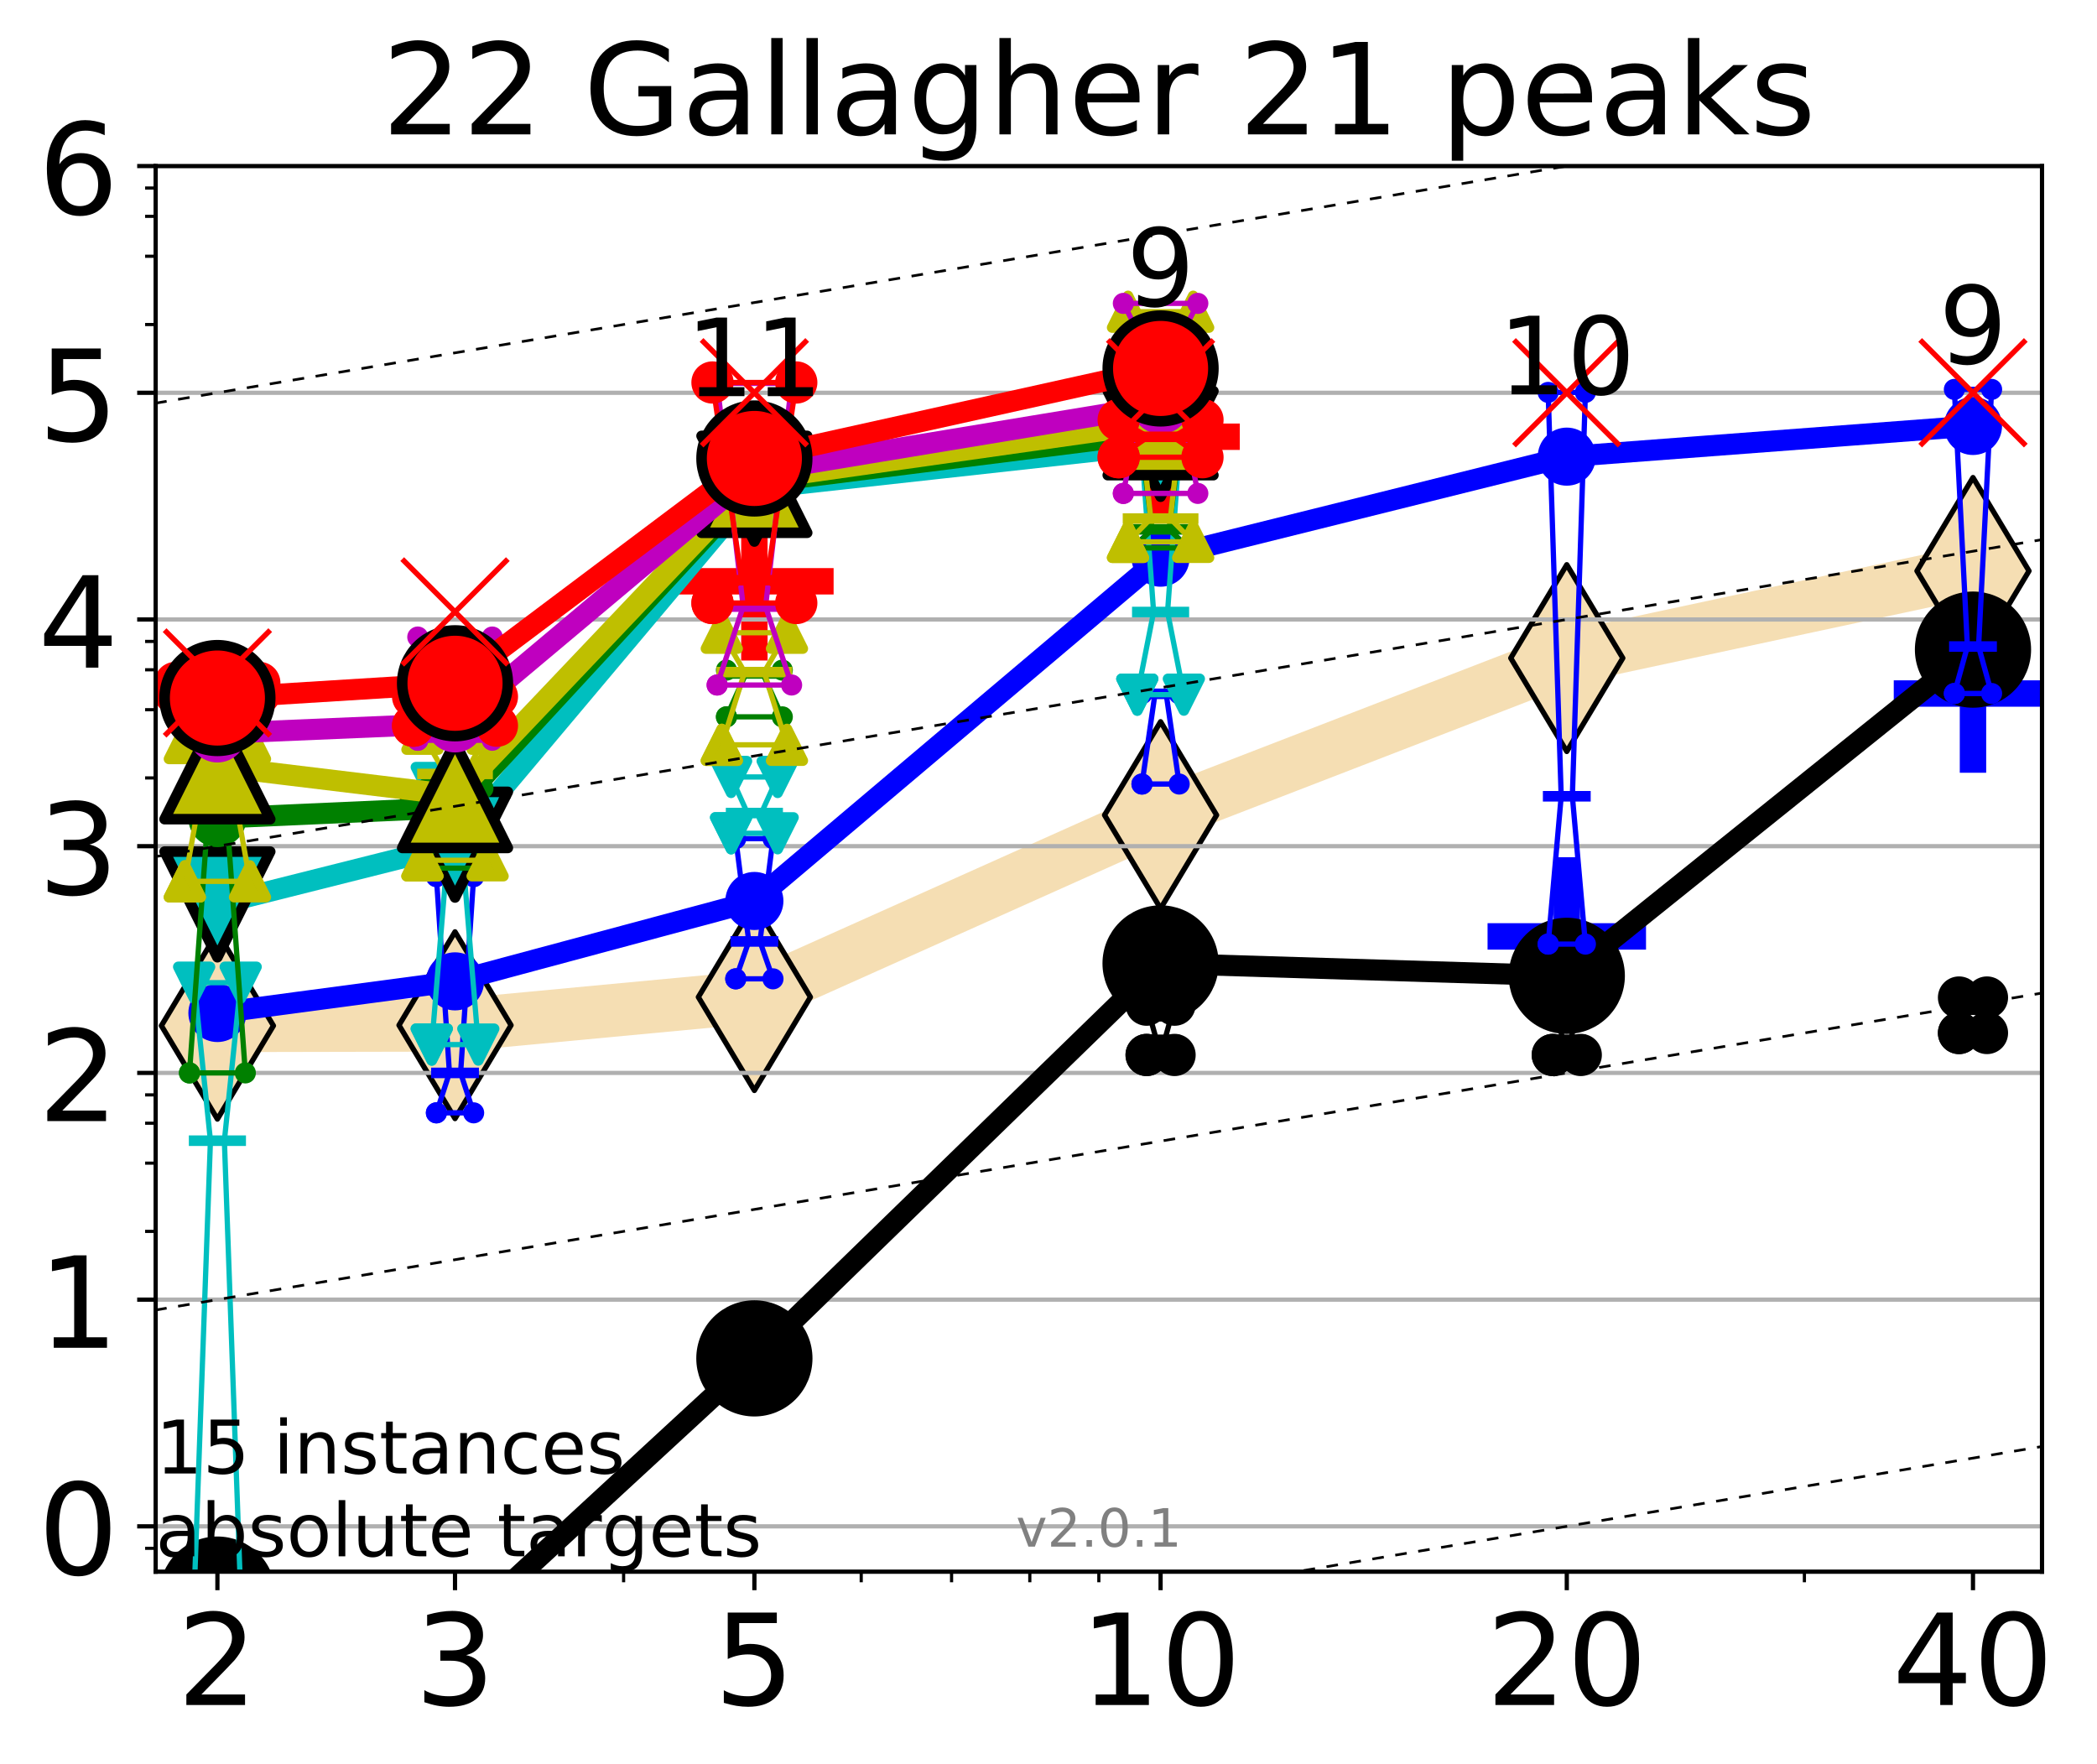 <?xml version="1.0" encoding="utf-8" standalone="no"?>
<!DOCTYPE svg PUBLIC "-//W3C//DTD SVG 1.1//EN"
  "http://www.w3.org/Graphics/SVG/1.1/DTD/svg11.dtd">
<!-- Created with matplotlib (http://matplotlib.org/) -->
<svg height="334pt" version="1.1" viewBox="0 0 397 334" width="397pt" xmlns="http://www.w3.org/2000/svg" xmlns:xlink="http://www.w3.org/1999/xlink">
 <defs>
  <style type="text/css">
*{stroke-linecap:butt;stroke-linejoin:round;}
  </style>
 </defs>
 <g id="figure_1">
  <g id="patch_1">
   <path d="M 0 334.976 
L 397.29 334.976 
L 397.29 0 
L 0 0 
z
" style="fill:#ffffff;"/>
  </g>
  <g id="axes_1">
   <g id="patch_2">
    <path d="M 29.47 297.548 
L 386.59 297.548 
L 386.59 31.436 
L 29.47 31.436 
z
" style="fill:#ffffff;"/>
   </g>
   <g id="line2d_1">
    <path clip-path="url(#p1346c0e37a)" d="M 41.159 194.186 
L 86.144 194.09 
L 142.818 188.766 
L 219.719 154.314 
L 296.621 124.587 
L 373.522 108.09 
" style="fill:none;stroke:#f5deb3;stroke-linecap:square;stroke-width:10;"/>
    <defs>
     <path d="M -0 17.678 
L 10.607 0 
L 0 -17.678 
L -10.607 -0 
z
" id="m570f326f3c" style="stroke:#000000;stroke-linejoin:miter;"/>
    </defs>
    <g clip-path="url(#p1346c0e37a)">
     <use style="fill:#f5deb3;stroke:#000000;stroke-linejoin:miter;" x="41.159" xlink:href="#m570f326f3c" y="194.186"/>
     <use style="fill:#f5deb3;stroke:#000000;stroke-linejoin:miter;" x="86.144" xlink:href="#m570f326f3c" y="194.09"/>
     <use style="fill:#f5deb3;stroke:#000000;stroke-linejoin:miter;" x="142.818" xlink:href="#m570f326f3c" y="188.766"/>
     <use style="fill:#f5deb3;stroke:#000000;stroke-linejoin:miter;" x="219.719" xlink:href="#m570f326f3c" y="154.314"/>
     <use style="fill:#f5deb3;stroke:#000000;stroke-linejoin:miter;" x="296.621" xlink:href="#m570f326f3c" y="124.587"/>
     <use style="fill:#f5deb3;stroke:#000000;stroke-linejoin:miter;" x="373.522" xlink:href="#m570f326f3c" y="108.09"/>
    </g>
   </g>
   <g id="line2d_2">
    <defs>
     <path d="M -15 0 
L 15 0 
M 0 15 
L 0 -15 
" id="m43de6ea437" style="stroke:#0000ff;stroke-width:5;"/>
    </defs>
    <g clip-path="url(#p1346c0e37a)">
     <use style="fill:#0000ff;stroke:#0000ff;stroke-width:5;" x="373.522" xlink:href="#m43de6ea437" y="131.293"/>
    </g>
   </g>
   <g id="line2d_3">
    <defs>
     <path d="M -15 0 
L 15 0 
M 0 15 
L 0 -15 
" id="m66ffd46206" style="stroke:#ff0000;stroke-width:5;"/>
    </defs>
    <g clip-path="url(#p1346c0e37a)">
     <use style="fill:#ff0000;stroke:#ff0000;stroke-width:5;" x="219.719" xlink:href="#m66ffd46206" y="82.682"/>
    </g>
   </g>
   <g id="line2d_4">
    <g clip-path="url(#p1346c0e37a)">
     <use style="fill:#0000ff;stroke:#0000ff;stroke-width:5;" x="296.621" xlink:href="#m43de6ea437" y="177.28"/>
    </g>
   </g>
   <g id="line2d_5">
    <g clip-path="url(#p1346c0e37a)">
     <use style="fill:#ff0000;stroke:#ff0000;stroke-width:5;" x="142.818" xlink:href="#m66ffd46206" y="110.047"/>
    </g>
   </g>
   <g id="matplotlib.axis_1">
    <g id="xtick_1">
     <g id="line2d_6">
      <defs>
       <path d="M 0 0 
L 0 3.5 
" id="md1f9e599b4" style="stroke:#000000;stroke-width:0.8;"/>
      </defs>
      <g>
       <use style="stroke:#000000;stroke-width:0.8;" x="41.159" xlink:href="#md1f9e599b4" y="297.548"/>
      </g>
     </g>
     <g id="text_1">
      <!-- 2 -->
      <defs>
       <path d="M 19.188 8.297 
L 53.609 8.297 
L 53.609 0 
L 7.328 0 
L 7.328 8.297 
Q 12.938 14.109 22.625 23.891 
Q 32.328 33.688 34.812 36.531 
Q 39.547 41.844 41.422 45.531 
Q 43.312 49.219 43.312 52.781 
Q 43.312 58.594 39.234 62.25 
Q 35.156 65.922 28.609 65.922 
Q 23.969 65.922 18.812 64.312 
Q 13.672 62.703 7.812 59.422 
L 7.812 69.391 
Q 13.766 71.781 18.938 73 
Q 24.125 74.219 28.422 74.219 
Q 39.75 74.219 46.484 68.547 
Q 53.219 62.891 53.219 53.422 
Q 53.219 48.922 51.531 44.891 
Q 49.859 40.875 45.406 35.406 
Q 44.188 33.984 37.641 27.219 
Q 31.109 20.453 19.188 8.297 
" id="DejaVuSans-32"/>
      </defs>
      <g transform="translate(33.524 322.784)scale(0.24 -0.24)">
       <use xlink:href="#DejaVuSans-32"/>
      </g>
     </g>
    </g>
    <g id="xtick_2">
     <g id="line2d_7">
      <g>
       <use style="stroke:#000000;stroke-width:0.8;" x="86.144" xlink:href="#md1f9e599b4" y="297.548"/>
      </g>
     </g>
     <g id="text_2">
      <!-- 3 -->
      <defs>
       <path d="M 40.578 39.312 
Q 47.656 37.797 51.625 33 
Q 55.609 28.219 55.609 21.188 
Q 55.609 10.406 48.188 4.484 
Q 40.766 -1.422 27.094 -1.422 
Q 22.516 -1.422 17.656 -0.516 
Q 12.797 0.391 7.625 2.203 
L 7.625 11.719 
Q 11.719 9.328 16.594 8.109 
Q 21.484 6.891 26.812 6.891 
Q 36.078 6.891 40.938 10.547 
Q 45.797 14.203 45.797 21.188 
Q 45.797 27.641 41.281 31.266 
Q 36.766 34.906 28.719 34.906 
L 20.219 34.906 
L 20.219 43.016 
L 29.109 43.016 
Q 36.375 43.016 40.234 45.922 
Q 44.094 48.828 44.094 54.297 
Q 44.094 59.906 40.109 62.906 
Q 36.141 65.922 28.719 65.922 
Q 24.656 65.922 20.016 65.031 
Q 15.375 64.156 9.812 62.312 
L 9.812 71.094 
Q 15.438 72.656 20.344 73.438 
Q 25.25 74.219 29.594 74.219 
Q 40.828 74.219 47.359 69.109 
Q 53.906 64.016 53.906 55.328 
Q 53.906 49.266 50.438 45.094 
Q 46.969 40.922 40.578 39.312 
" id="DejaVuSans-33"/>
      </defs>
      <g transform="translate(78.509 322.784)scale(0.24 -0.24)">
       <use xlink:href="#DejaVuSans-33"/>
      </g>
     </g>
    </g>
    <g id="xtick_3">
     <g id="line2d_8">
      <g>
       <use style="stroke:#000000;stroke-width:0.8;" x="142.818" xlink:href="#md1f9e599b4" y="297.548"/>
      </g>
     </g>
     <g id="text_3">
      <!-- 5 -->
      <defs>
       <path d="M 10.797 72.906 
L 49.516 72.906 
L 49.516 64.594 
L 19.828 64.594 
L 19.828 46.734 
Q 21.969 47.469 24.109 47.828 
Q 26.266 48.188 28.422 48.188 
Q 40.625 48.188 47.75 41.5 
Q 54.891 34.812 54.891 23.391 
Q 54.891 11.625 47.562 5.094 
Q 40.234 -1.422 26.906 -1.422 
Q 22.312 -1.422 17.547 -0.641 
Q 12.797 0.141 7.719 1.703 
L 7.719 11.625 
Q 12.109 9.234 16.797 8.062 
Q 21.484 6.891 26.703 6.891 
Q 35.156 6.891 40.078 11.328 
Q 45.016 15.766 45.016 23.391 
Q 45.016 31 40.078 35.438 
Q 35.156 39.891 26.703 39.891 
Q 22.75 39.891 18.812 39.016 
Q 14.891 38.141 10.797 36.281 
z
" id="DejaVuSans-35"/>
      </defs>
      <g transform="translate(135.183 322.784)scale(0.24 -0.24)">
       <use xlink:href="#DejaVuSans-35"/>
      </g>
     </g>
    </g>
    <g id="xtick_4">
     <g id="line2d_9">
      <g>
       <use style="stroke:#000000;stroke-width:0.8;" x="219.719" xlink:href="#md1f9e599b4" y="297.548"/>
      </g>
     </g>
     <g id="text_4">
      <!-- 10 -->
      <defs>
       <path d="M 12.406 8.297 
L 28.516 8.297 
L 28.516 63.922 
L 10.984 60.406 
L 10.984 69.391 
L 28.422 72.906 
L 38.281 72.906 
L 38.281 8.297 
L 54.391 8.297 
L 54.391 0 
L 12.406 0 
z
" id="DejaVuSans-31"/>
       <path d="M 31.781 66.406 
Q 24.172 66.406 20.328 58.906 
Q 16.5 51.422 16.5 36.375 
Q 16.5 21.391 20.328 13.891 
Q 24.172 6.391 31.781 6.391 
Q 39.453 6.391 43.281 13.891 
Q 47.125 21.391 47.125 36.375 
Q 47.125 51.422 43.281 58.906 
Q 39.453 66.406 31.781 66.406 
M 31.781 74.219 
Q 44.047 74.219 50.516 64.516 
Q 56.984 54.828 56.984 36.375 
Q 56.984 17.969 50.516 8.266 
Q 44.047 -1.422 31.781 -1.422 
Q 19.531 -1.422 13.062 8.266 
Q 6.594 17.969 6.594 36.375 
Q 6.594 54.828 13.062 64.516 
Q 19.531 74.219 31.781 74.219 
" id="DejaVuSans-30"/>
      </defs>
      <g transform="translate(204.449 322.784)scale(0.24 -0.24)">
       <use xlink:href="#DejaVuSans-31"/>
       <use x="63.623" xlink:href="#DejaVuSans-30"/>
      </g>
     </g>
    </g>
    <g id="xtick_5">
     <g id="line2d_10">
      <g>
       <use style="stroke:#000000;stroke-width:0.8;" x="296.621" xlink:href="#md1f9e599b4" y="297.548"/>
      </g>
     </g>
     <g id="text_5">
      <!-- 20 -->
      <g transform="translate(281.351 322.784)scale(0.24 -0.24)">
       <use xlink:href="#DejaVuSans-32"/>
       <use x="63.623" xlink:href="#DejaVuSans-30"/>
      </g>
     </g>
    </g>
    <g id="xtick_6">
     <g id="line2d_11">
      <g>
       <use style="stroke:#000000;stroke-width:0.8;" x="373.522" xlink:href="#md1f9e599b4" y="297.548"/>
      </g>
     </g>
     <g id="text_6">
      <!-- 40 -->
      <defs>
       <path d="M 37.797 64.312 
L 12.891 25.391 
L 37.797 25.391 
z
M 35.203 72.906 
L 47.609 72.906 
L 47.609 25.391 
L 58.016 25.391 
L 58.016 17.188 
L 47.609 17.188 
L 47.609 0 
L 37.797 0 
L 37.797 17.188 
L 4.891 17.188 
L 4.891 26.703 
z
" id="DejaVuSans-34"/>
      </defs>
      <g transform="translate(358.252 322.784)scale(0.24 -0.24)">
       <use xlink:href="#DejaVuSans-34"/>
       <use x="63.623" xlink:href="#DejaVuSans-30"/>
      </g>
     </g>
    </g>
    <g id="xtick_7">
     <g id="line2d_12">
      <defs>
       <path d="M 0 0 
L 0 2 
" id="ma1c6834460" style="stroke:#000000;stroke-width:0.6;"/>
      </defs>
      <g>
       <use style="stroke:#000000;stroke-width:0.6;" x="41.159" xlink:href="#ma1c6834460" y="297.548"/>
      </g>
     </g>
    </g>
    <g id="xtick_8">
     <g id="line2d_13">
      <g>
       <use style="stroke:#000000;stroke-width:0.6;" x="86.144" xlink:href="#ma1c6834460" y="297.548"/>
      </g>
     </g>
    </g>
    <g id="xtick_9">
     <g id="line2d_14">
      <g>
       <use style="stroke:#000000;stroke-width:0.6;" x="118.061" xlink:href="#ma1c6834460" y="297.548"/>
      </g>
     </g>
    </g>
    <g id="xtick_10">
     <g id="line2d_15">
      <g>
       <use style="stroke:#000000;stroke-width:0.6;" x="142.818" xlink:href="#ma1c6834460" y="297.548"/>
      </g>
     </g>
    </g>
    <g id="xtick_11">
     <g id="line2d_16">
      <g>
       <use style="stroke:#000000;stroke-width:0.6;" x="163.045" xlink:href="#ma1c6834460" y="297.548"/>
      </g>
     </g>
    </g>
    <g id="xtick_12">
     <g id="line2d_17">
      <g>
       <use style="stroke:#000000;stroke-width:0.6;" x="180.148" xlink:href="#ma1c6834460" y="297.548"/>
      </g>
     </g>
    </g>
    <g id="xtick_13">
     <g id="line2d_18">
      <g>
       <use style="stroke:#000000;stroke-width:0.6;" x="194.962" xlink:href="#ma1c6834460" y="297.548"/>
      </g>
     </g>
    </g>
    <g id="xtick_14">
     <g id="line2d_19">
      <g>
       <use style="stroke:#000000;stroke-width:0.6;" x="208.03" xlink:href="#ma1c6834460" y="297.548"/>
      </g>
     </g>
    </g>
    <g id="xtick_15">
     <g id="line2d_20">
      <g>
       <use style="stroke:#000000;stroke-width:0.6;" x="296.621" xlink:href="#ma1c6834460" y="297.548"/>
      </g>
     </g>
    </g>
    <g id="xtick_16">
     <g id="line2d_21">
      <g>
       <use style="stroke:#000000;stroke-width:0.6;" x="341.605" xlink:href="#ma1c6834460" y="297.548"/>
      </g>
     </g>
    </g>
    <g id="xtick_17">
     <g id="line2d_22">
      <g>
       <use style="stroke:#000000;stroke-width:0.6;" x="373.522" xlink:href="#ma1c6834460" y="297.548"/>
      </g>
     </g>
    </g>
   </g>
   <g id="matplotlib.axis_2">
    <g id="ytick_1">
     <g id="line2d_23">
      <path clip-path="url(#p1346c0e37a)" d="M 29.47 288.964 
L 386.59 288.964 
" style="fill:none;stroke:#b0b0b0;stroke-linecap:square;stroke-width:0.8;"/>
     </g>
     <g id="line2d_24">
      <defs>
       <path d="M 0 0 
L -3.5 0 
" id="m88b37108da" style="stroke:#000000;stroke-width:0.8;"/>
      </defs>
      <g>
       <use style="stroke:#000000;stroke-width:0.8;" x="29.47" xlink:href="#m88b37108da" y="288.964"/>
      </g>
     </g>
     <g id="text_7">
      <!-- 0 -->
      <g transform="translate(7.2 298.082)scale(0.24 -0.24)">
       <use xlink:href="#DejaVuSans-30"/>
      </g>
     </g>
    </g>
    <g id="ytick_2">
     <g id="line2d_25">
      <path clip-path="url(#p1346c0e37a)" d="M 29.47 246.043 
L 386.59 246.043 
" style="fill:none;stroke:#b0b0b0;stroke-linecap:square;stroke-width:0.8;"/>
     </g>
     <g id="line2d_26">
      <g>
       <use style="stroke:#000000;stroke-width:0.8;" x="29.47" xlink:href="#m88b37108da" y="246.043"/>
      </g>
     </g>
     <g id="text_8">
      <!-- 1 -->
      <g transform="translate(7.2 255.161)scale(0.24 -0.24)">
       <use xlink:href="#DejaVuSans-31"/>
      </g>
     </g>
    </g>
    <g id="ytick_3">
     <g id="line2d_27">
      <path clip-path="url(#p1346c0e37a)" d="M 29.47 203.121 
L 386.59 203.121 
" style="fill:none;stroke:#b0b0b0;stroke-linecap:square;stroke-width:0.8;"/>
     </g>
     <g id="line2d_28">
      <g>
       <use style="stroke:#000000;stroke-width:0.8;" x="29.47" xlink:href="#m88b37108da" y="203.121"/>
      </g>
     </g>
     <g id="text_9">
      <!-- 2 -->
      <g transform="translate(7.2 212.24)scale(0.24 -0.24)">
       <use xlink:href="#DejaVuSans-32"/>
      </g>
     </g>
    </g>
    <g id="ytick_4">
     <g id="line2d_29">
      <path clip-path="url(#p1346c0e37a)" d="M 29.47 160.2 
L 386.59 160.2 
" style="fill:none;stroke:#b0b0b0;stroke-linecap:square;stroke-width:0.8;"/>
     </g>
     <g id="line2d_30">
      <g>
       <use style="stroke:#000000;stroke-width:0.8;" x="29.47" xlink:href="#m88b37108da" y="160.2"/>
      </g>
     </g>
     <g id="text_10">
      <!-- 3 -->
      <g transform="translate(7.2 169.318)scale(0.24 -0.24)">
       <use xlink:href="#DejaVuSans-33"/>
      </g>
     </g>
    </g>
    <g id="ytick_5">
     <g id="line2d_31">
      <path clip-path="url(#p1346c0e37a)" d="M 29.47 117.279 
L 386.59 117.279 
" style="fill:none;stroke:#b0b0b0;stroke-linecap:square;stroke-width:0.8;"/>
     </g>
     <g id="line2d_32">
      <g>
       <use style="stroke:#000000;stroke-width:0.8;" x="29.47" xlink:href="#m88b37108da" y="117.279"/>
      </g>
     </g>
     <g id="text_11">
      <!-- 4 -->
      <g transform="translate(7.2 126.397)scale(0.24 -0.24)">
       <use xlink:href="#DejaVuSans-34"/>
      </g>
     </g>
    </g>
    <g id="ytick_6">
     <g id="line2d_33">
      <path clip-path="url(#p1346c0e37a)" d="M 29.47 74.358 
L 386.59 74.358 
" style="fill:none;stroke:#b0b0b0;stroke-linecap:square;stroke-width:0.8;"/>
     </g>
     <g id="line2d_34">
      <g>
       <use style="stroke:#000000;stroke-width:0.8;" x="29.47" xlink:href="#m88b37108da" y="74.358"/>
      </g>
     </g>
     <g id="text_12">
      <!-- 5 -->
      <g transform="translate(7.2 83.476)scale(0.24 -0.24)">
       <use xlink:href="#DejaVuSans-35"/>
      </g>
     </g>
    </g>
    <g id="ytick_7">
     <g id="line2d_35">
      <path clip-path="url(#p1346c0e37a)" d="M 29.47 31.436 
L 386.59 31.436 
" style="fill:none;stroke:#b0b0b0;stroke-linecap:square;stroke-width:0.8;"/>
     </g>
     <g id="line2d_36">
      <g>
       <use style="stroke:#000000;stroke-width:0.8;" x="29.47" xlink:href="#m88b37108da" y="31.436"/>
      </g>
     </g>
     <g id="text_13">
      <!-- 6 -->
      <defs>
       <path d="M 33.016 40.375 
Q 26.375 40.375 22.484 35.828 
Q 18.609 31.297 18.609 23.391 
Q 18.609 15.531 22.484 10.953 
Q 26.375 6.391 33.016 6.391 
Q 39.656 6.391 43.531 10.953 
Q 47.406 15.531 47.406 23.391 
Q 47.406 31.297 43.531 35.828 
Q 39.656 40.375 33.016 40.375 
M 52.594 71.297 
L 52.594 62.312 
Q 48.875 64.062 45.094 64.984 
Q 41.312 65.922 37.594 65.922 
Q 27.828 65.922 22.672 59.328 
Q 17.531 52.734 16.797 39.406 
Q 19.672 43.656 24.016 45.922 
Q 28.375 48.188 33.594 48.188 
Q 44.578 48.188 50.953 41.516 
Q 57.328 34.859 57.328 23.391 
Q 57.328 12.156 50.688 5.359 
Q 44.047 -1.422 33.016 -1.422 
Q 20.359 -1.422 13.672 8.266 
Q 6.984 17.969 6.984 36.375 
Q 6.984 53.656 15.188 63.938 
Q 23.391 74.219 37.203 74.219 
Q 40.922 74.219 44.703 73.484 
Q 48.484 72.75 52.594 71.297 
" id="DejaVuSans-36"/>
      </defs>
      <g transform="translate(7.2 40.554)scale(0.24 -0.24)">
       <use xlink:href="#DejaVuSans-36"/>
      </g>
     </g>
    </g>
    <g id="ytick_8">
     <g id="line2d_37">
      <defs>
       <path d="M 0 0 
L -2 0 
" id="mebb5a33fc2" style="stroke:#000000;stroke-width:0.6;"/>
      </defs>
      <g>
       <use style="stroke:#000000;stroke-width:0.6;" x="29.47" xlink:href="#mebb5a33fc2" y="293.123"/>
      </g>
     </g>
    </g>
    <g id="ytick_9">
     <g id="line2d_38">
      <g>
       <use style="stroke:#000000;stroke-width:0.6;" x="29.47" xlink:href="#mebb5a33fc2" y="233.122"/>
      </g>
     </g>
    </g>
    <g id="ytick_10">
     <g id="line2d_39">
      <g>
       <use style="stroke:#000000;stroke-width:0.6;" x="29.47" xlink:href="#mebb5a33fc2" y="220.202"/>
      </g>
     </g>
    </g>
    <g id="ytick_11">
     <g id="line2d_40">
      <g>
       <use style="stroke:#000000;stroke-width:0.6;" x="29.47" xlink:href="#mebb5a33fc2" y="212.643"/>
      </g>
     </g>
    </g>
    <g id="ytick_12">
     <g id="line2d_41">
      <g>
       <use style="stroke:#000000;stroke-width:0.6;" x="29.47" xlink:href="#mebb5a33fc2" y="207.281"/>
      </g>
     </g>
    </g>
    <g id="ytick_13">
     <g id="line2d_42">
      <g>
       <use style="stroke:#000000;stroke-width:0.6;" x="29.47" xlink:href="#mebb5a33fc2" y="147.28"/>
      </g>
     </g>
    </g>
    <g id="ytick_14">
     <g id="line2d_43">
      <g>
       <use style="stroke:#000000;stroke-width:0.6;" x="29.47" xlink:href="#mebb5a33fc2" y="134.359"/>
      </g>
     </g>
    </g>
    <g id="ytick_15">
     <g id="line2d_44">
      <g>
       <use style="stroke:#000000;stroke-width:0.6;" x="29.47" xlink:href="#mebb5a33fc2" y="126.801"/>
      </g>
     </g>
    </g>
    <g id="ytick_16">
     <g id="line2d_45">
      <g>
       <use style="stroke:#000000;stroke-width:0.6;" x="29.47" xlink:href="#mebb5a33fc2" y="121.438"/>
      </g>
     </g>
    </g>
    <g id="ytick_17">
     <g id="line2d_46">
      <g>
       <use style="stroke:#000000;stroke-width:0.6;" x="29.47" xlink:href="#mebb5a33fc2" y="61.437"/>
      </g>
     </g>
    </g>
    <g id="ytick_18">
     <g id="line2d_47">
      <g>
       <use style="stroke:#000000;stroke-width:0.6;" x="29.47" xlink:href="#mebb5a33fc2" y="48.516"/>
      </g>
     </g>
    </g>
    <g id="ytick_19">
     <g id="line2d_48">
      <g>
       <use style="stroke:#000000;stroke-width:0.6;" x="29.47" xlink:href="#mebb5a33fc2" y="40.958"/>
      </g>
     </g>
    </g>
    <g id="ytick_20">
     <g id="line2d_49">
      <g>
       <use style="stroke:#000000;stroke-width:0.6;" x="29.47" xlink:href="#mebb5a33fc2" y="35.596"/>
      </g>
     </g>
    </g>
   </g>
   <g id="line2d_50">
    <path clip-path="url(#p1346c0e37a)" d="M 38.516 301.885 
L 40.366 301.885 
L 38.516 301.885 
L 43.803 301.885 
L 41.952 301.885 
L 43.803 301.885 
L 38.516 301.885 
" style="fill:none;stroke:#000000;stroke-linecap:square;"/>
   </g>
   <g id="line2d_51">
    <path clip-path="url(#p1346c0e37a)" d="M 38.516 301.885 
L 43.803 301.885 
L 43.803 301.885 
L 38.516 301.885 
L 38.516 301.885 
" style="fill:none;"/>
    <defs>
     <path d="M 0 3 
C 0.796 3 1.559 2.684 2.121 2.121 
C 2.684 1.559 3 0.796 3 0 
C 3 -0.796 2.684 -1.559 2.121 -2.121 
C 1.559 -2.684 0.796 -3 0 -3 
C -0.796 -3 -1.559 -2.684 -2.121 -2.121 
C -2.684 -1.559 -3 -0.796 -3 0 
C -3 0.796 -2.684 1.559 -2.121 2.121 
C -1.559 2.684 -0.796 3 0 3 
z
" id="mbe56becc93" style="stroke:#000000;stroke-width:2;"/>
    </defs>
    <g clip-path="url(#p1346c0e37a)">
     <use style="stroke:#000000;stroke-width:2;" x="38.516" xlink:href="#mbe56becc93" y="301.885"/>
     <use style="stroke:#000000;stroke-width:2;" x="43.803" xlink:href="#mbe56becc93" y="301.885"/>
     <use style="stroke:#000000;stroke-width:2;" x="43.803" xlink:href="#mbe56becc93" y="301.885"/>
     <use style="stroke:#000000;stroke-width:2;" x="38.516" xlink:href="#mbe56becc93" y="301.885"/>
     <use style="stroke:#000000;stroke-width:2;" x="38.516" xlink:href="#mbe56becc93" y="301.885"/>
    </g>
   </g>
   <g id="line2d_52">
    <path clip-path="url(#p1346c0e37a)" d="M 38.516 301.885 
L 43.803 301.885 
" style="fill:none;stroke:#000000;stroke-linecap:square;stroke-width:2;"/>
   </g>
   <g id="line2d_53">
    <path clip-path="url(#p1346c0e37a)" d="M 83.5 309.443 
L 85.351 309.443 
L 83.5 309.443 
L 88.787 309.443 
L 86.937 309.443 
L 88.787 309.443 
L 83.5 309.443 
" style="fill:none;stroke:#000000;stroke-linecap:square;"/>
   </g>
   <g id="line2d_54">
    <path clip-path="url(#p1346c0e37a)" d="M 83.5 309.443 
L 88.787 309.443 
L 88.787 309.443 
L 83.5 309.443 
L 83.5 309.443 
" style="fill:none;"/>
    <g clip-path="url(#p1346c0e37a)">
     <use style="stroke:#000000;stroke-width:2;" x="83.5" xlink:href="#mbe56becc93" y="309.443"/>
     <use style="stroke:#000000;stroke-width:2;" x="88.787" xlink:href="#mbe56becc93" y="309.443"/>
     <use style="stroke:#000000;stroke-width:2;" x="88.787" xlink:href="#mbe56becc93" y="309.443"/>
     <use style="stroke:#000000;stroke-width:2;" x="83.5" xlink:href="#mbe56becc93" y="309.443"/>
     <use style="stroke:#000000;stroke-width:2;" x="83.5" xlink:href="#mbe56becc93" y="309.443"/>
    </g>
   </g>
   <g id="line2d_55">
    <path clip-path="url(#p1346c0e37a)" d="M 83.5 309.443 
L 88.787 309.443 
" style="fill:none;stroke:#000000;stroke-linecap:square;stroke-width:2;"/>
   </g>
   <g id="line2d_56">
    <path clip-path="url(#p1346c0e37a)" d="M 140.174 318.965 
L 142.025 318.965 
L 140.174 318.965 
L 145.461 318.965 
L 143.611 318.965 
L 145.461 318.965 
L 140.174 318.965 
" style="fill:none;stroke:#000000;stroke-linecap:square;"/>
   </g>
   <g id="line2d_57">
    <path clip-path="url(#p1346c0e37a)" d="M 140.174 318.965 
L 145.461 318.965 
L 145.461 318.965 
L 140.174 318.965 
L 140.174 318.965 
" style="fill:none;"/>
    <g clip-path="url(#p1346c0e37a)">
     <use style="stroke:#000000;stroke-width:2;" x="140.174" xlink:href="#mbe56becc93" y="318.965"/>
     <use style="stroke:#000000;stroke-width:2;" x="145.461" xlink:href="#mbe56becc93" y="318.965"/>
     <use style="stroke:#000000;stroke-width:2;" x="145.461" xlink:href="#mbe56becc93" y="318.965"/>
     <use style="stroke:#000000;stroke-width:2;" x="140.174" xlink:href="#mbe56becc93" y="318.965"/>
     <use style="stroke:#000000;stroke-width:2;" x="140.174" xlink:href="#mbe56becc93" y="318.965"/>
    </g>
   </g>
   <g id="line2d_58">
    <path clip-path="url(#p1346c0e37a)" d="M 140.174 318.965 
L 145.461 318.965 
" style="fill:none;stroke:#000000;stroke-linecap:square;stroke-width:2;"/>
   </g>
   <g id="line2d_59">
    <path clip-path="url(#p1346c0e37a)" d="M 217.076 199.723 
L 218.926 196.849 
L 217.076 190.201 
L 222.363 190.201 
L 220.512 196.849 
L 222.363 199.723 
L 217.076 199.723 
" style="fill:none;stroke:#000000;stroke-linecap:square;"/>
   </g>
   <g id="line2d_60">
    <path clip-path="url(#p1346c0e37a)" d="M 217.076 199.723 
L 222.363 199.723 
L 222.363 190.201 
L 217.076 190.201 
L 217.076 199.723 
" style="fill:none;"/>
    <g clip-path="url(#p1346c0e37a)">
     <use style="stroke:#000000;stroke-width:2;" x="217.076" xlink:href="#mbe56becc93" y="199.723"/>
     <use style="stroke:#000000;stroke-width:2;" x="222.363" xlink:href="#mbe56becc93" y="199.723"/>
     <use style="stroke:#000000;stroke-width:2;" x="222.363" xlink:href="#mbe56becc93" y="190.201"/>
     <use style="stroke:#000000;stroke-width:2;" x="217.076" xlink:href="#mbe56becc93" y="190.201"/>
     <use style="stroke:#000000;stroke-width:2;" x="217.076" xlink:href="#mbe56becc93" y="199.723"/>
    </g>
   </g>
   <g id="line2d_61">
    <path clip-path="url(#p1346c0e37a)" d="M 217.076 196.849 
L 222.363 196.849 
" style="fill:none;stroke:#000000;stroke-linecap:square;stroke-width:2;"/>
   </g>
   <g id="line2d_62">
    <path clip-path="url(#p1346c0e37a)" d="M 293.977 199.723 
L 295.828 196.849 
L 293.977 187.596 
L 299.264 187.596 
L 297.414 196.849 
L 299.264 199.723 
L 293.977 199.723 
" style="fill:none;stroke:#000000;stroke-linecap:square;"/>
   </g>
   <g id="line2d_63">
    <path clip-path="url(#p1346c0e37a)" d="M 293.977 199.723 
L 299.264 199.723 
L 299.264 187.596 
L 293.977 187.596 
L 293.977 199.723 
" style="fill:none;"/>
    <g clip-path="url(#p1346c0e37a)">
     <use style="stroke:#000000;stroke-width:2;" x="293.977" xlink:href="#mbe56becc93" y="199.723"/>
     <use style="stroke:#000000;stroke-width:2;" x="299.264" xlink:href="#mbe56becc93" y="199.723"/>
     <use style="stroke:#000000;stroke-width:2;" x="299.264" xlink:href="#mbe56becc93" y="187.596"/>
     <use style="stroke:#000000;stroke-width:2;" x="293.977" xlink:href="#mbe56becc93" y="187.596"/>
     <use style="stroke:#000000;stroke-width:2;" x="293.977" xlink:href="#mbe56becc93" y="199.723"/>
    </g>
   </g>
   <g id="line2d_64">
    <path clip-path="url(#p1346c0e37a)" d="M 293.977 196.849 
L 299.264 196.849 
" style="fill:none;stroke:#000000;stroke-linecap:square;stroke-width:2;"/>
   </g>
   <g id="line2d_65">
    <path clip-path="url(#p1346c0e37a)" d="M 370.879 195.563 
L 372.729 191.157 
L 370.879 188.853 
L 376.166 188.853 
L 374.316 191.157 
L 376.166 195.563 
L 370.879 195.563 
" style="fill:none;stroke:#000000;stroke-linecap:square;"/>
   </g>
   <g id="line2d_66">
    <path clip-path="url(#p1346c0e37a)" d="M 370.879 195.563 
L 376.166 195.563 
L 376.166 188.853 
L 370.879 188.853 
L 370.879 195.563 
" style="fill:none;"/>
    <g clip-path="url(#p1346c0e37a)">
     <use style="stroke:#000000;stroke-width:2;" x="370.879" xlink:href="#mbe56becc93" y="195.563"/>
     <use style="stroke:#000000;stroke-width:2;" x="376.166" xlink:href="#mbe56becc93" y="195.563"/>
     <use style="stroke:#000000;stroke-width:2;" x="376.166" xlink:href="#mbe56becc93" y="188.853"/>
     <use style="stroke:#000000;stroke-width:2;" x="370.879" xlink:href="#mbe56becc93" y="188.853"/>
     <use style="stroke:#000000;stroke-width:2;" x="370.879" xlink:href="#mbe56becc93" y="195.563"/>
    </g>
   </g>
   <g id="line2d_67">
    <path clip-path="url(#p1346c0e37a)" d="M 370.879 191.157 
L 376.166 191.157 
" style="fill:none;stroke:#000000;stroke-linecap:square;stroke-width:2;"/>
   </g>
   <g id="line2d_68">
    <path clip-path="url(#p1346c0e37a)" d="M 41.159 301.885 
L 86.144 309.443 
" style="fill:none;stroke:#000000;stroke-linecap:square;stroke-width:4;"/>
   </g>
   <g id="line2d_69">
    <path clip-path="url(#p1346c0e37a)" d="M 86.144 309.443 
L 142.818 257.164 
" style="fill:none;stroke:#000000;stroke-linecap:square;stroke-width:4;"/>
   </g>
   <g id="line2d_70">
    <path clip-path="url(#p1346c0e37a)" d="M 142.818 257.164 
L 219.719 182.396 
" style="fill:none;stroke:#000000;stroke-linecap:square;stroke-width:4;"/>
   </g>
   <g id="line2d_71">
    <path clip-path="url(#p1346c0e37a)" d="M 219.719 182.396 
L 296.621 184.745 
" style="fill:none;stroke:#000000;stroke-linecap:square;stroke-width:4;"/>
   </g>
   <g id="line2d_72">
    <path clip-path="url(#p1346c0e37a)" d="M 296.621 184.745 
L 373.522 122.985 
" style="fill:none;stroke:#000000;stroke-linecap:square;stroke-width:4;"/>
   </g>
   <g id="line2d_73">
    <path clip-path="url(#p1346c0e37a)" d="M 41.159 301.885 
L 86.144 309.443 
L 142.818 257.164 
L 219.719 182.396 
L 296.621 184.745 
L 373.522 122.985 
" style="fill:none;"/>
    <defs>
     <path d="M 0 10 
C 2.652 10 5.196 8.946 7.071 7.071 
C 8.946 5.196 10 2.652 10 0 
C 10 -2.652 8.946 -5.196 7.071 -7.071 
C 5.196 -8.946 2.652 -10 0 -10 
C -2.652 -10 -5.196 -8.946 -7.071 -7.071 
C -8.946 -5.196 -10 -2.652 -10 0 
C -10 2.652 -8.946 5.196 -7.071 7.071 
C -5.196 8.946 -2.652 10 0 10 
z
" id="m1a31e37f32" style="stroke:#000000;stroke-width:2;"/>
    </defs>
    <g clip-path="url(#p1346c0e37a)">
     <use style="stroke:#000000;stroke-width:2;" x="41.159" xlink:href="#m1a31e37f32" y="301.885"/>
     <use style="stroke:#000000;stroke-width:2;" x="86.144" xlink:href="#m1a31e37f32" y="309.443"/>
     <use style="stroke:#000000;stroke-width:2;" x="142.818" xlink:href="#m1a31e37f32" y="257.164"/>
     <use style="stroke:#000000;stroke-width:2;" x="219.719" xlink:href="#m1a31e37f32" y="182.396"/>
     <use style="stroke:#000000;stroke-width:2;" x="296.621" xlink:href="#m1a31e37f32" y="184.745"/>
     <use style="stroke:#000000;stroke-width:2;" x="373.522" xlink:href="#m1a31e37f32" y="122.985"/>
    </g>
   </g>
   <g id="line2d_74">
    <path clip-path="url(#p1346c0e37a)" d="M 37.635 301.885 
L 40.102 301.885 
L 37.635 301.885 
L 44.684 301.885 
L 42.217 301.885 
L 44.684 301.885 
L 37.635 301.885 
" style="fill:none;stroke:#0000ff;stroke-linecap:square;"/>
   </g>
   <g id="line2d_75">
    <path clip-path="url(#p1346c0e37a)" d="M 37.635 301.885 
L 44.684 301.885 
L 44.684 301.885 
L 37.635 301.885 
L 37.635 301.885 
" style="fill:none;"/>
    <defs>
     <path d="M 0 1.5 
C 0.398 1.5 0.779 1.342 1.061 1.061 
C 1.342 0.779 1.5 0.398 1.5 0 
C 1.5 -0.398 1.342 -0.779 1.061 -1.061 
C 0.779 -1.342 0.398 -1.5 0 -1.5 
C -0.398 -1.5 -0.779 -1.342 -1.061 -1.061 
C -1.342 -0.779 -1.5 -0.398 -1.5 0 
C -1.5 0.398 -1.342 0.779 -1.061 1.061 
C -0.779 1.342 -0.398 1.5 0 1.5 
z
" id="m8aba642b3d" style="stroke:#0000ff;"/>
    </defs>
    <g clip-path="url(#p1346c0e37a)">
     <use style="fill:#0000ff;stroke:#0000ff;" x="37.635" xlink:href="#m8aba642b3d" y="301.885"/>
     <use style="fill:#0000ff;stroke:#0000ff;" x="44.684" xlink:href="#m8aba642b3d" y="301.885"/>
     <use style="fill:#0000ff;stroke:#0000ff;" x="44.684" xlink:href="#m8aba642b3d" y="301.885"/>
     <use style="fill:#0000ff;stroke:#0000ff;" x="37.635" xlink:href="#m8aba642b3d" y="301.885"/>
     <use style="fill:#0000ff;stroke:#0000ff;" x="37.635" xlink:href="#m8aba642b3d" y="301.885"/>
    </g>
   </g>
   <g id="line2d_76">
    <path clip-path="url(#p1346c0e37a)" d="M 37.635 301.885 
L 44.684 301.885 
" style="fill:none;stroke:#0000ff;stroke-linecap:square;stroke-width:2;"/>
   </g>
   <g id="line2d_77">
    <path clip-path="url(#p1346c0e37a)" d="M 82.619 210.679 
L 85.086 203.121 
L 82.619 165.982 
L 89.669 165.982 
L 87.201 203.121 
L 89.669 210.679 
L 82.619 210.679 
" style="fill:none;stroke:#0000ff;stroke-linecap:square;"/>
   </g>
   <g id="line2d_78">
    <path clip-path="url(#p1346c0e37a)" d="M 82.619 210.679 
L 89.669 210.679 
L 89.669 165.982 
L 82.619 165.982 
L 82.619 210.679 
" style="fill:none;"/>
    <g clip-path="url(#p1346c0e37a)">
     <use style="fill:#0000ff;stroke:#0000ff;" x="82.619" xlink:href="#m8aba642b3d" y="210.679"/>
     <use style="fill:#0000ff;stroke:#0000ff;" x="89.669" xlink:href="#m8aba642b3d" y="210.679"/>
     <use style="fill:#0000ff;stroke:#0000ff;" x="89.669" xlink:href="#m8aba642b3d" y="165.982"/>
     <use style="fill:#0000ff;stroke:#0000ff;" x="82.619" xlink:href="#m8aba642b3d" y="165.982"/>
     <use style="fill:#0000ff;stroke:#0000ff;" x="82.619" xlink:href="#m8aba642b3d" y="210.679"/>
    </g>
   </g>
   <g id="line2d_79">
    <path clip-path="url(#p1346c0e37a)" d="M 82.619 203.121 
L 89.669 203.121 
" style="fill:none;stroke:#0000ff;stroke-linecap:square;stroke-width:2;"/>
   </g>
   <g id="line2d_80">
    <path clip-path="url(#p1346c0e37a)" d="M 139.293 185.31 
L 141.76 178.236 
L 139.293 158.766 
L 146.342 158.766 
L 143.875 178.236 
L 146.342 185.31 
L 139.293 185.31 
" style="fill:none;stroke:#0000ff;stroke-linecap:square;"/>
   </g>
   <g id="line2d_81">
    <path clip-path="url(#p1346c0e37a)" d="M 139.293 185.31 
L 146.342 185.31 
L 146.342 158.766 
L 139.293 158.766 
L 139.293 185.31 
" style="fill:none;"/>
    <g clip-path="url(#p1346c0e37a)">
     <use style="fill:#0000ff;stroke:#0000ff;" x="139.293" xlink:href="#m8aba642b3d" y="185.31"/>
     <use style="fill:#0000ff;stroke:#0000ff;" x="146.342" xlink:href="#m8aba642b3d" y="185.31"/>
     <use style="fill:#0000ff;stroke:#0000ff;" x="146.342" xlink:href="#m8aba642b3d" y="158.766"/>
     <use style="fill:#0000ff;stroke:#0000ff;" x="139.293" xlink:href="#m8aba642b3d" y="158.766"/>
     <use style="fill:#0000ff;stroke:#0000ff;" x="139.293" xlink:href="#m8aba642b3d" y="185.31"/>
    </g>
   </g>
   <g id="line2d_82">
    <path clip-path="url(#p1346c0e37a)" d="M 139.293 178.236 
L 146.342 178.236 
" style="fill:none;stroke:#0000ff;stroke-linecap:square;stroke-width:2;"/>
   </g>
   <g id="line2d_83">
    <path clip-path="url(#p1346c0e37a)" d="M 216.195 148.433 
L 218.662 131.353 
L 216.195 131.353 
L 223.244 131.353 
L 220.777 131.353 
L 223.244 148.433 
L 216.195 148.433 
" style="fill:none;stroke:#0000ff;stroke-linecap:square;"/>
   </g>
   <g id="line2d_84">
    <path clip-path="url(#p1346c0e37a)" d="M 216.195 148.433 
L 223.244 148.433 
L 223.244 131.353 
L 216.195 131.353 
L 216.195 148.433 
" style="fill:none;"/>
    <g clip-path="url(#p1346c0e37a)">
     <use style="fill:#0000ff;stroke:#0000ff;" x="216.195" xlink:href="#m8aba642b3d" y="148.433"/>
     <use style="fill:#0000ff;stroke:#0000ff;" x="223.244" xlink:href="#m8aba642b3d" y="148.433"/>
     <use style="fill:#0000ff;stroke:#0000ff;" x="223.244" xlink:href="#m8aba642b3d" y="131.353"/>
     <use style="fill:#0000ff;stroke:#0000ff;" x="216.195" xlink:href="#m8aba642b3d" y="131.353"/>
     <use style="fill:#0000ff;stroke:#0000ff;" x="216.195" xlink:href="#m8aba642b3d" y="148.433"/>
    </g>
   </g>
   <g id="line2d_85">
    <path clip-path="url(#p1346c0e37a)" d="M 216.195 131.353 
L 223.244 131.353 
" style="fill:none;stroke:#0000ff;stroke-linecap:square;stroke-width:2;"/>
   </g>
   <g id="line2d_86">
    <path clip-path="url(#p1346c0e37a)" d="M 293.096 178.733 
L 295.563 150.753 
L 293.096 74.289 
L 300.146 74.289 
L 297.678 150.753 
L 300.146 178.733 
L 293.096 178.733 
" style="fill:none;stroke:#0000ff;stroke-linecap:square;"/>
   </g>
   <g id="line2d_87">
    <path clip-path="url(#p1346c0e37a)" d="M 293.096 178.733 
L 300.146 178.733 
L 300.146 74.289 
L 293.096 74.289 
L 293.096 178.733 
" style="fill:none;"/>
    <g clip-path="url(#p1346c0e37a)">
     <use style="fill:#0000ff;stroke:#0000ff;" x="293.096" xlink:href="#m8aba642b3d" y="178.733"/>
     <use style="fill:#0000ff;stroke:#0000ff;" x="300.146" xlink:href="#m8aba642b3d" y="178.733"/>
     <use style="fill:#0000ff;stroke:#0000ff;" x="300.146" xlink:href="#m8aba642b3d" y="74.289"/>
     <use style="fill:#0000ff;stroke:#0000ff;" x="293.096" xlink:href="#m8aba642b3d" y="74.289"/>
     <use style="fill:#0000ff;stroke:#0000ff;" x="293.096" xlink:href="#m8aba642b3d" y="178.733"/>
    </g>
   </g>
   <g id="line2d_88">
    <path clip-path="url(#p1346c0e37a)" d="M 293.096 150.753 
L 300.146 150.753 
" style="fill:none;stroke:#0000ff;stroke-linecap:square;stroke-width:2;"/>
   </g>
   <g id="line2d_89">
    <path clip-path="url(#p1346c0e37a)" d="M 369.998 131.293 
L 372.465 122.394 
L 369.998 73.722 
L 377.047 73.722 
L 374.58 122.394 
L 377.047 131.293 
L 369.998 131.293 
" style="fill:none;stroke:#0000ff;stroke-linecap:square;"/>
   </g>
   <g id="line2d_90">
    <path clip-path="url(#p1346c0e37a)" d="M 369.998 131.293 
L 377.047 131.293 
L 377.047 73.722 
L 369.998 73.722 
L 369.998 131.293 
" style="fill:none;"/>
    <g clip-path="url(#p1346c0e37a)">
     <use style="fill:#0000ff;stroke:#0000ff;" x="369.998" xlink:href="#m8aba642b3d" y="131.293"/>
     <use style="fill:#0000ff;stroke:#0000ff;" x="377.047" xlink:href="#m8aba642b3d" y="131.293"/>
     <use style="fill:#0000ff;stroke:#0000ff;" x="377.047" xlink:href="#m8aba642b3d" y="73.722"/>
     <use style="fill:#0000ff;stroke:#0000ff;" x="369.998" xlink:href="#m8aba642b3d" y="73.722"/>
     <use style="fill:#0000ff;stroke:#0000ff;" x="369.998" xlink:href="#m8aba642b3d" y="131.293"/>
    </g>
   </g>
   <g id="line2d_91">
    <path clip-path="url(#p1346c0e37a)" d="M 369.998 122.394 
L 377.047 122.394 
" style="fill:none;stroke:#0000ff;stroke-linecap:square;stroke-width:2;"/>
   </g>
   <g id="line2d_92">
    <path clip-path="url(#p1346c0e37a)" d="M 41.159 191.779 
L 86.144 185.788 
" style="fill:none;stroke:#0000ff;stroke-linecap:square;stroke-width:4;"/>
   </g>
   <g id="line2d_93">
    <path clip-path="url(#p1346c0e37a)" d="M 86.144 185.788 
L 142.818 170.57 
" style="fill:none;stroke:#0000ff;stroke-linecap:square;stroke-width:4;"/>
   </g>
   <g id="line2d_94">
    <path clip-path="url(#p1346c0e37a)" d="M 142.818 170.57 
L 219.719 105.58 
" style="fill:none;stroke:#0000ff;stroke-linecap:square;stroke-width:4;"/>
   </g>
   <g id="line2d_95">
    <path clip-path="url(#p1346c0e37a)" d="M 219.719 105.58 
L 296.621 86.45 
" style="fill:none;stroke:#0000ff;stroke-linecap:square;stroke-width:4;"/>
   </g>
   <g id="line2d_96">
    <path clip-path="url(#p1346c0e37a)" d="M 296.621 86.45 
L 373.522 80.642 
" style="fill:none;stroke:#0000ff;stroke-linecap:square;stroke-width:4;"/>
   </g>
   <g id="line2d_97">
    <path clip-path="url(#p1346c0e37a)" d="M 41.159 191.779 
L 86.144 185.788 
L 142.818 170.57 
L 219.719 105.58 
L 296.621 86.45 
L 373.522 80.642 
" style="fill:none;"/>
    <defs>
     <path d="M 0 5 
C 1.326 5 2.598 4.473 3.536 3.536 
C 4.473 2.598 5 1.326 5 0 
C 5 -1.326 4.473 -2.598 3.536 -3.536 
C 2.598 -4.473 1.326 -5 0 -5 
C -1.326 -5 -2.598 -4.473 -3.536 -3.536 
C -4.473 -2.598 -5 -1.326 -5 0 
C -5 1.326 -4.473 2.598 -3.536 3.536 
C -2.598 4.473 -1.326 5 0 5 
z
" id="m39cd6f8906" style="stroke:#0000ff;"/>
    </defs>
    <g clip-path="url(#p1346c0e37a)">
     <use style="fill:#0000ff;stroke:#0000ff;" x="41.159" xlink:href="#m39cd6f8906" y="191.779"/>
     <use style="fill:#0000ff;stroke:#0000ff;" x="86.144" xlink:href="#m39cd6f8906" y="185.788"/>
     <use style="fill:#0000ff;stroke:#0000ff;" x="142.818" xlink:href="#m39cd6f8906" y="170.57"/>
     <use style="fill:#0000ff;stroke:#0000ff;" x="219.719" xlink:href="#m39cd6f8906" y="105.58"/>
     <use style="fill:#0000ff;stroke:#0000ff;" x="296.621" xlink:href="#m39cd6f8906" y="86.45"/>
     <use style="fill:#0000ff;stroke:#0000ff;" x="373.522" xlink:href="#m39cd6f8906" y="80.642"/>
    </g>
   </g>
   <g id="line2d_98">
    <path clip-path="url(#p1346c0e37a)" d="M 36.753 301.885 
L 39.838 215.949 
L 36.753 186.041 
L 45.565 186.041 
L 42.481 215.949 
L 45.565 301.885 
L 36.753 301.885 
" style="fill:none;stroke:#00bfbf;stroke-linecap:square;"/>
   </g>
   <g id="line2d_99">
    <path clip-path="url(#p1346c0e37a)" d="M 36.753 301.885 
L 45.565 301.885 
L 45.565 186.041 
L 36.753 186.041 
L 36.753 301.885 
" style="fill:none;"/>
    <defs>
     <path d="M -0 3 
L 3 -3 
L -3 -3 
z
" id="m4f31a8bf57" style="stroke:#00bfbf;stroke-linejoin:miter;stroke-width:2;"/>
    </defs>
    <g clip-path="url(#p1346c0e37a)">
     <use style="fill:#00bfbf;stroke:#00bfbf;stroke-linejoin:miter;stroke-width:2;" x="36.753" xlink:href="#m4f31a8bf57" y="301.885"/>
     <use style="fill:#00bfbf;stroke:#00bfbf;stroke-linejoin:miter;stroke-width:2;" x="45.565" xlink:href="#m4f31a8bf57" y="301.885"/>
     <use style="fill:#00bfbf;stroke:#00bfbf;stroke-linejoin:miter;stroke-width:2;" x="45.565" xlink:href="#m4f31a8bf57" y="186.041"/>
     <use style="fill:#00bfbf;stroke:#00bfbf;stroke-linejoin:miter;stroke-width:2;" x="36.753" xlink:href="#m4f31a8bf57" y="186.041"/>
     <use style="fill:#00bfbf;stroke:#00bfbf;stroke-linejoin:miter;stroke-width:2;" x="36.753" xlink:href="#m4f31a8bf57" y="301.885"/>
    </g>
   </g>
   <g id="line2d_100">
    <path clip-path="url(#p1346c0e37a)" d="M 36.753 215.949 
L 45.565 215.949 
" style="fill:none;stroke:#00bfbf;stroke-linecap:square;stroke-width:2;"/>
   </g>
   <g id="line2d_101">
    <path clip-path="url(#p1346c0e37a)" d="M 81.738 197.759 
L 84.822 160.513 
L 81.738 148.236 
L 90.55 148.236 
L 87.466 160.513 
L 90.55 197.759 
L 81.738 197.759 
" style="fill:none;stroke:#00bfbf;stroke-linecap:square;"/>
   </g>
   <g id="line2d_102">
    <path clip-path="url(#p1346c0e37a)" d="M 81.738 197.759 
L 90.55 197.759 
L 90.55 148.236 
L 81.738 148.236 
L 81.738 197.759 
" style="fill:none;"/>
    <g clip-path="url(#p1346c0e37a)">
     <use style="fill:#00bfbf;stroke:#00bfbf;stroke-linejoin:miter;stroke-width:2;" x="81.738" xlink:href="#m4f31a8bf57" y="197.759"/>
     <use style="fill:#00bfbf;stroke:#00bfbf;stroke-linejoin:miter;stroke-width:2;" x="90.55" xlink:href="#m4f31a8bf57" y="197.759"/>
     <use style="fill:#00bfbf;stroke:#00bfbf;stroke-linejoin:miter;stroke-width:2;" x="90.55" xlink:href="#m4f31a8bf57" y="148.236"/>
     <use style="fill:#00bfbf;stroke:#00bfbf;stroke-linejoin:miter;stroke-width:2;" x="81.738" xlink:href="#m4f31a8bf57" y="148.236"/>
     <use style="fill:#00bfbf;stroke:#00bfbf;stroke-linejoin:miter;stroke-width:2;" x="81.738" xlink:href="#m4f31a8bf57" y="197.759"/>
    </g>
   </g>
   <g id="line2d_103">
    <path clip-path="url(#p1346c0e37a)" d="M 81.738 160.513 
L 90.55 160.513 
" style="fill:none;stroke:#00bfbf;stroke-linecap:square;stroke-width:2;"/>
   </g>
   <g id="line2d_104">
    <path clip-path="url(#p1346c0e37a)" d="M 138.412 157.758 
L 141.496 153.928 
L 138.412 147.094 
L 147.224 147.094 
L 144.139 153.928 
L 147.224 157.758 
L 138.412 157.758 
" style="fill:none;stroke:#00bfbf;stroke-linecap:square;"/>
   </g>
   <g id="line2d_105">
    <path clip-path="url(#p1346c0e37a)" d="M 138.412 157.758 
L 147.224 157.758 
L 147.224 147.094 
L 138.412 147.094 
L 138.412 157.758 
" style="fill:none;"/>
    <g clip-path="url(#p1346c0e37a)">
     <use style="fill:#00bfbf;stroke:#00bfbf;stroke-linejoin:miter;stroke-width:2;" x="138.412" xlink:href="#m4f31a8bf57" y="157.758"/>
     <use style="fill:#00bfbf;stroke:#00bfbf;stroke-linejoin:miter;stroke-width:2;" x="147.224" xlink:href="#m4f31a8bf57" y="157.758"/>
     <use style="fill:#00bfbf;stroke:#00bfbf;stroke-linejoin:miter;stroke-width:2;" x="147.224" xlink:href="#m4f31a8bf57" y="147.094"/>
     <use style="fill:#00bfbf;stroke:#00bfbf;stroke-linejoin:miter;stroke-width:2;" x="138.412" xlink:href="#m4f31a8bf57" y="147.094"/>
     <use style="fill:#00bfbf;stroke:#00bfbf;stroke-linejoin:miter;stroke-width:2;" x="138.412" xlink:href="#m4f31a8bf57" y="157.758"/>
    </g>
   </g>
   <g id="line2d_106">
    <path clip-path="url(#p1346c0e37a)" d="M 138.412 153.928 
L 147.224 153.928 
" style="fill:none;stroke:#00bfbf;stroke-linecap:square;stroke-width:2;"/>
   </g>
   <g id="line2d_107">
    <path clip-path="url(#p1346c0e37a)" d="M 215.313 131.512 
L 218.398 115.862 
L 215.313 73.501 
L 224.125 73.501 
L 221.041 115.862 
L 224.125 131.512 
L 215.313 131.512 
" style="fill:none;stroke:#00bfbf;stroke-linecap:square;"/>
   </g>
   <g id="line2d_108">
    <path clip-path="url(#p1346c0e37a)" d="M 215.313 131.512 
L 224.125 131.512 
L 224.125 73.501 
L 215.313 73.501 
L 215.313 131.512 
" style="fill:none;"/>
    <g clip-path="url(#p1346c0e37a)">
     <use style="fill:#00bfbf;stroke:#00bfbf;stroke-linejoin:miter;stroke-width:2;" x="215.313" xlink:href="#m4f31a8bf57" y="131.512"/>
     <use style="fill:#00bfbf;stroke:#00bfbf;stroke-linejoin:miter;stroke-width:2;" x="224.125" xlink:href="#m4f31a8bf57" y="131.512"/>
     <use style="fill:#00bfbf;stroke:#00bfbf;stroke-linejoin:miter;stroke-width:2;" x="224.125" xlink:href="#m4f31a8bf57" y="73.501"/>
     <use style="fill:#00bfbf;stroke:#00bfbf;stroke-linejoin:miter;stroke-width:2;" x="215.313" xlink:href="#m4f31a8bf57" y="73.501"/>
     <use style="fill:#00bfbf;stroke:#00bfbf;stroke-linejoin:miter;stroke-width:2;" x="215.313" xlink:href="#m4f31a8bf57" y="131.512"/>
    </g>
   </g>
   <g id="line2d_109">
    <path clip-path="url(#p1346c0e37a)" d="M 215.313 115.862 
L 224.125 115.862 
" style="fill:none;stroke:#00bfbf;stroke-linecap:square;stroke-width:2;"/>
   </g>
   <g id="line2d_110">
    <path clip-path="url(#p1346c0e37a)" d="M 41.159 171.221 
L 86.144 159.912 
" style="fill:none;stroke:#00bfbf;stroke-linecap:square;stroke-width:4;"/>
   </g>
   <g id="line2d_111">
    <path clip-path="url(#p1346c0e37a)" d="M 86.144 159.912 
L 142.818 92.52 
" style="fill:none;stroke:#00bfbf;stroke-linecap:square;stroke-width:4;"/>
   </g>
   <g id="line2d_112">
    <path clip-path="url(#p1346c0e37a)" d="M 142.818 92.52 
L 219.719 84.037 
" style="fill:none;stroke:#00bfbf;stroke-linecap:square;stroke-width:4;"/>
   </g>
   <g id="line2d_113">
    <path clip-path="url(#p1346c0e37a)" d="M 41.159 171.221 
L 86.144 159.912 
L 142.818 92.52 
L 219.719 84.037 
" style="fill:none;"/>
    <defs>
     <path d="M -0 10 
L 10 -10 
L -10 -10 
z
" id="m4a09d17410" style="stroke:#000000;stroke-linejoin:miter;stroke-width:2;"/>
    </defs>
    <g clip-path="url(#p1346c0e37a)">
     <use style="fill:#00bfbf;stroke:#000000;stroke-linejoin:miter;stroke-width:2;" x="41.159" xlink:href="#m4a09d17410" y="171.221"/>
     <use style="fill:#00bfbf;stroke:#000000;stroke-linejoin:miter;stroke-width:2;" x="86.144" xlink:href="#m4a09d17410" y="159.912"/>
     <use style="fill:#00bfbf;stroke:#000000;stroke-linejoin:miter;stroke-width:2;" x="142.818" xlink:href="#m4a09d17410" y="92.52"/>
     <use style="fill:#00bfbf;stroke:#000000;stroke-linejoin:miter;stroke-width:2;" x="219.719" xlink:href="#m4a09d17410" y="84.037"/>
    </g>
   </g>
   <g id="line2d_114">
    <path clip-path="url(#p1346c0e37a)" d="M 35.872 203.121 
L 39.573 151.733 
L 35.872 141.343 
L 46.446 141.343 
L 42.745 151.733 
L 46.446 203.121 
L 35.872 203.121 
" style="fill:none;stroke:#008000;stroke-linecap:square;"/>
   </g>
   <g id="line2d_115">
    <path clip-path="url(#p1346c0e37a)" d="M 35.872 203.121 
L 46.446 203.121 
L 46.446 141.343 
L 35.872 141.343 
L 35.872 203.121 
" style="fill:none;"/>
    <defs>
     <path d="M 0 1.5 
C 0.398 1.5 0.779 1.342 1.061 1.061 
C 1.342 0.779 1.5 0.398 1.5 0 
C 1.5 -0.398 1.342 -0.779 1.061 -1.061 
C 0.779 -1.342 0.398 -1.5 0 -1.5 
C -0.398 -1.5 -0.779 -1.342 -1.061 -1.061 
C -1.342 -0.779 -1.5 -0.398 -1.5 0 
C -1.5 0.398 -1.342 0.779 -1.061 1.061 
C -0.779 1.342 -0.398 1.5 0 1.5 
z
" id="md30855097b" style="stroke:#008000;"/>
    </defs>
    <g clip-path="url(#p1346c0e37a)">
     <use style="fill:#008000;stroke:#008000;" x="35.872" xlink:href="#md30855097b" y="203.121"/>
     <use style="fill:#008000;stroke:#008000;" x="46.446" xlink:href="#md30855097b" y="203.121"/>
     <use style="fill:#008000;stroke:#008000;" x="46.446" xlink:href="#md30855097b" y="141.343"/>
     <use style="fill:#008000;stroke:#008000;" x="35.872" xlink:href="#md30855097b" y="141.343"/>
     <use style="fill:#008000;stroke:#008000;" x="35.872" xlink:href="#md30855097b" y="203.121"/>
    </g>
   </g>
   <g id="line2d_116">
    <path clip-path="url(#p1346c0e37a)" d="M 35.872 151.733 
L 46.446 151.733 
" style="fill:none;stroke:#008000;stroke-linecap:square;stroke-width:2;"/>
   </g>
   <g id="line2d_117">
    <path clip-path="url(#p1346c0e37a)" d="M 80.857 164.36 
L 84.558 151.439 
L 80.857 149.244 
L 91.431 149.244 
L 87.73 151.439 
L 91.431 164.36 
L 80.857 164.36 
" style="fill:none;stroke:#008000;stroke-linecap:square;"/>
   </g>
   <g id="line2d_118">
    <path clip-path="url(#p1346c0e37a)" d="M 80.857 164.36 
L 91.431 164.36 
L 91.431 149.244 
L 80.857 149.244 
L 80.857 164.36 
" style="fill:none;"/>
    <g clip-path="url(#p1346c0e37a)">
     <use style="fill:#008000;stroke:#008000;" x="80.857" xlink:href="#md30855097b" y="164.36"/>
     <use style="fill:#008000;stroke:#008000;" x="91.431" xlink:href="#md30855097b" y="164.36"/>
     <use style="fill:#008000;stroke:#008000;" x="91.431" xlink:href="#md30855097b" y="149.244"/>
     <use style="fill:#008000;stroke:#008000;" x="80.857" xlink:href="#md30855097b" y="149.244"/>
     <use style="fill:#008000;stroke:#008000;" x="80.857" xlink:href="#md30855097b" y="164.36"/>
    </g>
   </g>
   <g id="line2d_119">
    <path clip-path="url(#p1346c0e37a)" d="M 80.857 151.439 
L 91.431 151.439 
" style="fill:none;stroke:#008000;stroke-linecap:square;stroke-width:2;"/>
   </g>
   <g id="line2d_120">
    <path clip-path="url(#p1346c0e37a)" d="M 137.531 135.712 
L 141.232 127.497 
L 137.531 126.863 
L 148.105 126.863 
L 144.404 127.497 
L 148.105 135.712 
L 137.531 135.712 
" style="fill:none;stroke:#008000;stroke-linecap:square;"/>
   </g>
   <g id="line2d_121">
    <path clip-path="url(#p1346c0e37a)" d="M 137.531 135.712 
L 148.105 135.712 
L 148.105 126.863 
L 137.531 126.863 
L 137.531 135.712 
" style="fill:none;"/>
    <g clip-path="url(#p1346c0e37a)">
     <use style="fill:#008000;stroke:#008000;" x="137.531" xlink:href="#md30855097b" y="135.712"/>
     <use style="fill:#008000;stroke:#008000;" x="148.105" xlink:href="#md30855097b" y="135.712"/>
     <use style="fill:#008000;stroke:#008000;" x="148.105" xlink:href="#md30855097b" y="126.863"/>
     <use style="fill:#008000;stroke:#008000;" x="137.531" xlink:href="#md30855097b" y="126.863"/>
     <use style="fill:#008000;stroke:#008000;" x="137.531" xlink:href="#md30855097b" y="135.712"/>
    </g>
   </g>
   <g id="line2d_122">
    <path clip-path="url(#p1346c0e37a)" d="M 137.531 127.497 
L 148.105 127.497 
" style="fill:none;stroke:#008000;stroke-linecap:square;stroke-width:2;"/>
   </g>
   <g id="line2d_123">
    <path clip-path="url(#p1346c0e37a)" d="M 214.432 103.735 
L 218.133 100.221 
L 214.432 71.159 
L 225.006 71.159 
L 221.305 100.221 
L 225.006 103.735 
L 214.432 103.735 
" style="fill:none;stroke:#008000;stroke-linecap:square;"/>
   </g>
   <g id="line2d_124">
    <path clip-path="url(#p1346c0e37a)" d="M 214.432 103.735 
L 225.006 103.735 
L 225.006 71.159 
L 214.432 71.159 
L 214.432 103.735 
" style="fill:none;"/>
    <g clip-path="url(#p1346c0e37a)">
     <use style="fill:#008000;stroke:#008000;" x="214.432" xlink:href="#md30855097b" y="103.735"/>
     <use style="fill:#008000;stroke:#008000;" x="225.006" xlink:href="#md30855097b" y="103.735"/>
     <use style="fill:#008000;stroke:#008000;" x="225.006" xlink:href="#md30855097b" y="71.159"/>
     <use style="fill:#008000;stroke:#008000;" x="214.432" xlink:href="#md30855097b" y="71.159"/>
     <use style="fill:#008000;stroke:#008000;" x="214.432" xlink:href="#md30855097b" y="103.735"/>
    </g>
   </g>
   <g id="line2d_125">
    <path clip-path="url(#p1346c0e37a)" d="M 214.432 100.221 
L 225.006 100.221 
" style="fill:none;stroke:#008000;stroke-linecap:square;stroke-width:2;"/>
   </g>
   <g id="line2d_126">
    <path clip-path="url(#p1346c0e37a)" d="M 41.159 154.883 
L 86.144 152.892 
" style="fill:none;stroke:#008000;stroke-linecap:square;stroke-width:4;"/>
   </g>
   <g id="line2d_127">
    <path clip-path="url(#p1346c0e37a)" d="M 86.144 152.892 
L 142.818 91.501 
" style="fill:none;stroke:#008000;stroke-linecap:square;stroke-width:4;"/>
   </g>
   <g id="line2d_128">
    <path clip-path="url(#p1346c0e37a)" d="M 142.818 91.501 
L 219.719 81.793 
" style="fill:none;stroke:#008000;stroke-linecap:square;stroke-width:4;"/>
   </g>
   <g id="line2d_129">
    <path clip-path="url(#p1346c0e37a)" d="M 41.159 154.883 
L 86.144 152.892 
L 142.818 91.501 
L 219.719 81.793 
" style="fill:none;"/>
    <defs>
     <path d="M 0 5 
C 1.326 5 2.598 4.473 3.536 3.536 
C 4.473 2.598 5 1.326 5 0 
C 5 -1.326 4.473 -2.598 3.536 -3.536 
C 2.598 -4.473 1.326 -5 0 -5 
C -1.326 -5 -2.598 -4.473 -3.536 -3.536 
C -4.473 -2.598 -5 -1.326 -5 0 
C -5 1.326 -4.473 2.598 -3.536 3.536 
C -2.598 4.473 -1.326 5 0 5 
z
" id="mcff1b21110" style="stroke:#008000;"/>
    </defs>
    <g clip-path="url(#p1346c0e37a)">
     <use style="fill:#008000;stroke:#008000;" x="41.159" xlink:href="#mcff1b21110" y="154.883"/>
     <use style="fill:#008000;stroke:#008000;" x="86.144" xlink:href="#mcff1b21110" y="152.892"/>
     <use style="fill:#008000;stroke:#008000;" x="142.818" xlink:href="#mcff1b21110" y="91.501"/>
     <use style="fill:#008000;stroke:#008000;" x="219.719" xlink:href="#mcff1b21110" y="81.793"/>
    </g>
   </g>
   <g id="line2d_130">
    <path clip-path="url(#p1346c0e37a)" d="M 34.991 166.849 
L 39.309 142.751 
L 34.991 140.678 
L 47.328 140.678 
L 43.01 142.751 
L 47.328 166.849 
L 34.991 166.849 
" style="fill:none;stroke:#bfbf00;stroke-linecap:square;"/>
   </g>
   <g id="line2d_131">
    <path clip-path="url(#p1346c0e37a)" d="M 34.991 166.849 
L 47.328 166.849 
L 47.328 140.678 
L 34.991 140.678 
L 34.991 166.849 
" style="fill:none;"/>
    <defs>
     <path d="M 0 -3 
L -3 3 
L 3 3 
z
" id="m22a30c7a24" style="stroke:#bfbf00;stroke-linejoin:miter;stroke-width:2;"/>
    </defs>
    <g clip-path="url(#p1346c0e37a)">
     <use style="fill:#bfbf00;stroke:#bfbf00;stroke-linejoin:miter;stroke-width:2;" x="34.991" xlink:href="#m22a30c7a24" y="166.849"/>
     <use style="fill:#bfbf00;stroke:#bfbf00;stroke-linejoin:miter;stroke-width:2;" x="47.328" xlink:href="#m22a30c7a24" y="166.849"/>
     <use style="fill:#bfbf00;stroke:#bfbf00;stroke-linejoin:miter;stroke-width:2;" x="47.328" xlink:href="#m22a30c7a24" y="140.678"/>
     <use style="fill:#bfbf00;stroke:#bfbf00;stroke-linejoin:miter;stroke-width:2;" x="34.991" xlink:href="#m22a30c7a24" y="140.678"/>
     <use style="fill:#bfbf00;stroke:#bfbf00;stroke-linejoin:miter;stroke-width:2;" x="34.991" xlink:href="#m22a30c7a24" y="166.849"/>
    </g>
   </g>
   <g id="line2d_132">
    <path clip-path="url(#p1346c0e37a)" d="M 34.991 142.751 
L 47.328 142.751 
" style="fill:none;stroke:#bfbf00;stroke-linecap:square;stroke-width:2;"/>
   </g>
   <g id="line2d_133">
    <path clip-path="url(#p1346c0e37a)" d="M 79.976 162.868 
L 84.293 146.519 
L 79.976 138.911 
L 92.312 138.911 
L 87.994 146.519 
L 92.312 162.868 
L 79.976 162.868 
" style="fill:none;stroke:#bfbf00;stroke-linecap:square;"/>
   </g>
   <g id="line2d_134">
    <path clip-path="url(#p1346c0e37a)" d="M 79.976 162.868 
L 92.312 162.868 
L 92.312 138.911 
L 79.976 138.911 
L 79.976 162.868 
" style="fill:none;"/>
    <g clip-path="url(#p1346c0e37a)">
     <use style="fill:#bfbf00;stroke:#bfbf00;stroke-linejoin:miter;stroke-width:2;" x="79.976" xlink:href="#m22a30c7a24" y="162.868"/>
     <use style="fill:#bfbf00;stroke:#bfbf00;stroke-linejoin:miter;stroke-width:2;" x="92.312" xlink:href="#m22a30c7a24" y="162.868"/>
     <use style="fill:#bfbf00;stroke:#bfbf00;stroke-linejoin:miter;stroke-width:2;" x="92.312" xlink:href="#m22a30c7a24" y="138.911"/>
     <use style="fill:#bfbf00;stroke:#bfbf00;stroke-linejoin:miter;stroke-width:2;" x="79.976" xlink:href="#m22a30c7a24" y="138.911"/>
     <use style="fill:#bfbf00;stroke:#bfbf00;stroke-linejoin:miter;stroke-width:2;" x="79.976" xlink:href="#m22a30c7a24" y="162.868"/>
    </g>
   </g>
   <g id="line2d_135">
    <path clip-path="url(#p1346c0e37a)" d="M 79.976 146.519 
L 92.312 146.519 
" style="fill:none;stroke:#bfbf00;stroke-linecap:square;stroke-width:2;"/>
   </g>
   <g id="line2d_136">
    <path clip-path="url(#p1346c0e37a)" d="M 136.649 141.008 
L 140.967 127.241 
L 136.649 119.789 
L 148.986 119.789 
L 144.668 127.241 
L 148.986 141.008 
L 136.649 141.008 
" style="fill:none;stroke:#bfbf00;stroke-linecap:square;"/>
   </g>
   <g id="line2d_137">
    <path clip-path="url(#p1346c0e37a)" d="M 136.649 141.008 
L 148.986 141.008 
L 148.986 119.789 
L 136.649 119.789 
L 136.649 141.008 
" style="fill:none;"/>
    <g clip-path="url(#p1346c0e37a)">
     <use style="fill:#bfbf00;stroke:#bfbf00;stroke-linejoin:miter;stroke-width:2;" x="136.649" xlink:href="#m22a30c7a24" y="141.008"/>
     <use style="fill:#bfbf00;stroke:#bfbf00;stroke-linejoin:miter;stroke-width:2;" x="148.986" xlink:href="#m22a30c7a24" y="141.008"/>
     <use style="fill:#bfbf00;stroke:#bfbf00;stroke-linejoin:miter;stroke-width:2;" x="148.986" xlink:href="#m22a30c7a24" y="119.789"/>
     <use style="fill:#bfbf00;stroke:#bfbf00;stroke-linejoin:miter;stroke-width:2;" x="136.649" xlink:href="#m22a30c7a24" y="119.789"/>
     <use style="fill:#bfbf00;stroke:#bfbf00;stroke-linejoin:miter;stroke-width:2;" x="136.649" xlink:href="#m22a30c7a24" y="141.008"/>
    </g>
   </g>
   <g id="line2d_138">
    <path clip-path="url(#p1346c0e37a)" d="M 136.649 127.241 
L 148.986 127.241 
" style="fill:none;stroke:#bfbf00;stroke-linecap:square;stroke-width:2;"/>
   </g>
   <g id="line2d_139">
    <path clip-path="url(#p1346c0e37a)" d="M 213.551 102.582 
L 217.869 98.18 
L 213.551 59.014 
L 225.888 59.014 
L 221.57 98.18 
L 225.888 102.582 
L 213.551 102.582 
" style="fill:none;stroke:#bfbf00;stroke-linecap:square;"/>
   </g>
   <g id="line2d_140">
    <path clip-path="url(#p1346c0e37a)" d="M 213.551 102.582 
L 225.888 102.582 
L 225.888 59.014 
L 213.551 59.014 
L 213.551 102.582 
" style="fill:none;"/>
    <g clip-path="url(#p1346c0e37a)">
     <use style="fill:#bfbf00;stroke:#bfbf00;stroke-linejoin:miter;stroke-width:2;" x="213.551" xlink:href="#m22a30c7a24" y="102.582"/>
     <use style="fill:#bfbf00;stroke:#bfbf00;stroke-linejoin:miter;stroke-width:2;" x="225.888" xlink:href="#m22a30c7a24" y="102.582"/>
     <use style="fill:#bfbf00;stroke:#bfbf00;stroke-linejoin:miter;stroke-width:2;" x="225.888" xlink:href="#m22a30c7a24" y="59.014"/>
     <use style="fill:#bfbf00;stroke:#bfbf00;stroke-linejoin:miter;stroke-width:2;" x="213.551" xlink:href="#m22a30c7a24" y="59.014"/>
     <use style="fill:#bfbf00;stroke:#bfbf00;stroke-linejoin:miter;stroke-width:2;" x="213.551" xlink:href="#m22a30c7a24" y="102.582"/>
    </g>
   </g>
   <g id="line2d_141">
    <path clip-path="url(#p1346c0e37a)" d="M 213.551 98.18 
L 225.888 98.18 
" style="fill:none;stroke:#bfbf00;stroke-linecap:square;stroke-width:2;"/>
   </g>
   <g id="line2d_142">
    <path clip-path="url(#p1346c0e37a)" d="M 41.159 145.084 
L 86.144 150.53 
" style="fill:none;stroke:#bfbf00;stroke-linecap:square;stroke-width:4;"/>
   </g>
   <g id="line2d_143">
    <path clip-path="url(#p1346c0e37a)" d="M 86.144 150.53 
L 142.818 90.862 
" style="fill:none;stroke:#bfbf00;stroke-linecap:square;stroke-width:4;"/>
   </g>
   <g id="line2d_144">
    <path clip-path="url(#p1346c0e37a)" d="M 142.818 90.862 
L 219.719 79.955 
" style="fill:none;stroke:#bfbf00;stroke-linecap:square;stroke-width:4;"/>
   </g>
   <g id="line2d_145">
    <path clip-path="url(#p1346c0e37a)" d="M 41.159 145.084 
L 86.144 150.53 
L 142.818 90.862 
L 219.719 79.955 
" style="fill:none;"/>
    <defs>
     <path d="M 0 -10 
L -10 10 
L 10 10 
z
" id="m3d392f1f9f" style="stroke:#000000;stroke-linejoin:miter;stroke-width:2;"/>
    </defs>
    <g clip-path="url(#p1346c0e37a)">
     <use style="fill:#bfbf00;stroke:#000000;stroke-linejoin:miter;stroke-width:2;" x="41.159" xlink:href="#m3d392f1f9f" y="145.084"/>
     <use style="fill:#bfbf00;stroke:#000000;stroke-linejoin:miter;stroke-width:2;" x="86.144" xlink:href="#m3d392f1f9f" y="150.53"/>
     <use style="fill:#bfbf00;stroke:#000000;stroke-linejoin:miter;stroke-width:2;" x="142.818" xlink:href="#m3d392f1f9f" y="90.862"/>
     <use style="fill:#bfbf00;stroke:#000000;stroke-linejoin:miter;stroke-width:2;" x="219.719" xlink:href="#m3d392f1f9f" y="79.955"/>
    </g>
   </g>
   <g id="line2d_146">
    <path clip-path="url(#p1346c0e37a)" d="M 34.11 135.812 
L 39.044 133.899 
L 34.11 133.449 
L 48.209 133.449 
L 43.274 133.899 
L 48.209 135.812 
L 34.11 135.812 
" style="fill:none;stroke:#bf00bf;stroke-linecap:square;"/>
   </g>
   <g id="line2d_147">
    <path clip-path="url(#p1346c0e37a)" d="M 34.11 135.812 
L 48.209 135.812 
L 48.209 133.449 
L 34.11 133.449 
L 34.11 135.812 
" style="fill:none;"/>
    <defs>
     <path d="M 0 1.5 
C 0.398 1.5 0.779 1.342 1.061 1.061 
C 1.342 0.779 1.5 0.398 1.5 0 
C 1.5 -0.398 1.342 -0.779 1.061 -1.061 
C 0.779 -1.342 0.398 -1.5 0 -1.5 
C -0.398 -1.5 -0.779 -1.342 -1.061 -1.061 
C -1.342 -0.779 -1.5 -0.398 -1.5 0 
C -1.5 0.398 -1.342 0.779 -1.061 1.061 
C -0.779 1.342 -0.398 1.5 0 1.5 
z
" id="m2bd46f51e4" style="stroke:#bf00bf;"/>
    </defs>
    <g clip-path="url(#p1346c0e37a)">
     <use style="fill:#bf00bf;stroke:#bf00bf;" x="34.11" xlink:href="#m2bd46f51e4" y="135.812"/>
     <use style="fill:#bf00bf;stroke:#bf00bf;" x="48.209" xlink:href="#m2bd46f51e4" y="135.812"/>
     <use style="fill:#bf00bf;stroke:#bf00bf;" x="48.209" xlink:href="#m2bd46f51e4" y="133.449"/>
     <use style="fill:#bf00bf;stroke:#bf00bf;" x="34.11" xlink:href="#m2bd46f51e4" y="133.449"/>
     <use style="fill:#bf00bf;stroke:#bf00bf;" x="34.11" xlink:href="#m2bd46f51e4" y="135.812"/>
    </g>
   </g>
   <g id="line2d_148">
    <path clip-path="url(#p1346c0e37a)" d="M 34.11 133.899 
L 48.209 133.899 
" style="fill:none;stroke:#bf00bf;stroke-linecap:square;stroke-width:2;"/>
   </g>
   <g id="line2d_149">
    <path clip-path="url(#p1346c0e37a)" d="M 79.094 140.14 
L 84.029 138.229 
L 79.094 120.603 
L 93.193 120.603 
L 88.259 138.229 
L 93.193 140.14 
L 79.094 140.14 
" style="fill:none;stroke:#bf00bf;stroke-linecap:square;"/>
   </g>
   <g id="line2d_150">
    <path clip-path="url(#p1346c0e37a)" d="M 79.094 140.14 
L 93.193 140.14 
L 93.193 120.603 
L 79.094 120.603 
L 79.094 140.14 
" style="fill:none;"/>
    <g clip-path="url(#p1346c0e37a)">
     <use style="fill:#bf00bf;stroke:#bf00bf;" x="79.094" xlink:href="#m2bd46f51e4" y="140.14"/>
     <use style="fill:#bf00bf;stroke:#bf00bf;" x="93.193" xlink:href="#m2bd46f51e4" y="140.14"/>
     <use style="fill:#bf00bf;stroke:#bf00bf;" x="93.193" xlink:href="#m2bd46f51e4" y="120.603"/>
     <use style="fill:#bf00bf;stroke:#bf00bf;" x="79.094" xlink:href="#m2bd46f51e4" y="120.603"/>
     <use style="fill:#bf00bf;stroke:#bf00bf;" x="79.094" xlink:href="#m2bd46f51e4" y="140.14"/>
    </g>
   </g>
   <g id="line2d_151">
    <path clip-path="url(#p1346c0e37a)" d="M 79.094 138.229 
L 93.193 138.229 
" style="fill:none;stroke:#bf00bf;stroke-linecap:square;stroke-width:2;"/>
   </g>
   <g id="line2d_152">
    <path clip-path="url(#p1346c0e37a)" d="M 135.768 129.685 
L 140.703 114.836 
L 135.768 72.584 
L 149.867 72.584 
L 144.933 114.836 
L 149.867 129.685 
L 135.768 129.685 
" style="fill:none;stroke:#bf00bf;stroke-linecap:square;"/>
   </g>
   <g id="line2d_153">
    <path clip-path="url(#p1346c0e37a)" d="M 135.768 129.685 
L 149.867 129.685 
L 149.867 72.584 
L 135.768 72.584 
L 135.768 129.685 
" style="fill:none;"/>
    <g clip-path="url(#p1346c0e37a)">
     <use style="fill:#bf00bf;stroke:#bf00bf;" x="135.768" xlink:href="#m2bd46f51e4" y="129.685"/>
     <use style="fill:#bf00bf;stroke:#bf00bf;" x="149.867" xlink:href="#m2bd46f51e4" y="129.685"/>
     <use style="fill:#bf00bf;stroke:#bf00bf;" x="149.867" xlink:href="#m2bd46f51e4" y="72.584"/>
     <use style="fill:#bf00bf;stroke:#bf00bf;" x="135.768" xlink:href="#m2bd46f51e4" y="72.584"/>
     <use style="fill:#bf00bf;stroke:#bf00bf;" x="135.768" xlink:href="#m2bd46f51e4" y="129.685"/>
    </g>
   </g>
   <g id="line2d_154">
    <path clip-path="url(#p1346c0e37a)" d="M 135.768 114.836 
L 149.867 114.836 
" style="fill:none;stroke:#bf00bf;stroke-linecap:square;stroke-width:2;"/>
   </g>
   <g id="line2d_155">
    <path clip-path="url(#p1346c0e37a)" d="M 212.67 93.412 
L 217.604 66.994 
L 212.67 57.435 
L 226.769 57.435 
L 221.834 66.994 
L 226.769 93.412 
L 212.67 93.412 
" style="fill:none;stroke:#bf00bf;stroke-linecap:square;"/>
   </g>
   <g id="line2d_156">
    <path clip-path="url(#p1346c0e37a)" d="M 212.67 93.412 
L 226.769 93.412 
L 226.769 57.435 
L 212.67 57.435 
L 212.67 93.412 
" style="fill:none;"/>
    <g clip-path="url(#p1346c0e37a)">
     <use style="fill:#bf00bf;stroke:#bf00bf;" x="212.67" xlink:href="#m2bd46f51e4" y="93.412"/>
     <use style="fill:#bf00bf;stroke:#bf00bf;" x="226.769" xlink:href="#m2bd46f51e4" y="93.412"/>
     <use style="fill:#bf00bf;stroke:#bf00bf;" x="226.769" xlink:href="#m2bd46f51e4" y="57.435"/>
     <use style="fill:#bf00bf;stroke:#bf00bf;" x="212.67" xlink:href="#m2bd46f51e4" y="57.435"/>
     <use style="fill:#bf00bf;stroke:#bf00bf;" x="212.67" xlink:href="#m2bd46f51e4" y="93.412"/>
    </g>
   </g>
   <g id="line2d_157">
    <path clip-path="url(#p1346c0e37a)" d="M 212.67 66.994 
L 226.769 66.994 
" style="fill:none;stroke:#bf00bf;stroke-linecap:square;stroke-width:2;"/>
   </g>
   <g id="line2d_158">
    <path clip-path="url(#p1346c0e37a)" d="M 41.159 138.851 
L 86.144 136.955 
" style="fill:none;stroke:#bf00bf;stroke-linecap:square;stroke-width:4;"/>
   </g>
   <g id="line2d_159">
    <path clip-path="url(#p1346c0e37a)" d="M 86.144 136.955 
L 142.818 89.383 
" style="fill:none;stroke:#bf00bf;stroke-linecap:square;stroke-width:4;"/>
   </g>
   <g id="line2d_160">
    <path clip-path="url(#p1346c0e37a)" d="M 142.818 89.383 
L 219.719 76.677 
" style="fill:none;stroke:#bf00bf;stroke-linecap:square;stroke-width:4;"/>
   </g>
   <g id="line2d_161">
    <path clip-path="url(#p1346c0e37a)" d="M 41.159 138.851 
L 86.144 136.955 
L 142.818 89.383 
L 219.719 76.677 
" style="fill:none;"/>
    <defs>
     <path d="M 0 5 
C 1.326 5 2.598 4.473 3.536 3.536 
C 4.473 2.598 5 1.326 5 0 
C 5 -1.326 4.473 -2.598 3.536 -3.536 
C 2.598 -4.473 1.326 -5 0 -5 
C -1.326 -5 -2.598 -4.473 -3.536 -3.536 
C -4.473 -2.598 -5 -1.326 -5 0 
C -5 1.326 -4.473 2.598 -3.536 3.536 
C -2.598 4.473 -1.326 5 0 5 
z
" id="m505f364bf7" style="stroke:#bf00bf;"/>
    </defs>
    <g clip-path="url(#p1346c0e37a)">
     <use style="fill:#bf00bf;stroke:#bf00bf;" x="41.159" xlink:href="#m505f364bf7" y="138.851"/>
     <use style="fill:#bf00bf;stroke:#bf00bf;" x="86.144" xlink:href="#m505f364bf7" y="136.955"/>
     <use style="fill:#bf00bf;stroke:#bf00bf;" x="142.818" xlink:href="#m505f364bf7" y="89.383"/>
     <use style="fill:#bf00bf;stroke:#bf00bf;" x="219.719" xlink:href="#m505f364bf7" y="76.677"/>
    </g>
   </g>
   <g id="line2d_162">
    <path clip-path="url(#p1346c0e37a)" d="M 33.229 131.353 
L 38.78 131.156 
L 33.229 129.29 
L 49.09 129.29 
L 43.538 131.156 
L 49.09 131.353 
L 33.229 131.353 
" style="fill:none;stroke:#ff0000;stroke-linecap:square;"/>
   </g>
   <g id="line2d_163">
    <path clip-path="url(#p1346c0e37a)" d="M 33.229 131.353 
L 49.09 131.353 
L 49.09 129.29 
L 33.229 129.29 
L 33.229 131.353 
" style="fill:none;"/>
    <defs>
     <path d="M 0 3 
C 0.796 3 1.559 2.684 2.121 2.121 
C 2.684 1.559 3 0.796 3 0 
C 3 -0.796 2.684 -1.559 2.121 -2.121 
C 1.559 -2.684 0.796 -3 0 -3 
C -0.796 -3 -1.559 -2.684 -2.121 -2.121 
C -2.684 -1.559 -3 -0.796 -3 0 
C -3 0.796 -2.684 1.559 -2.121 2.121 
C -1.559 2.684 -0.796 3 0 3 
z
" id="m8dd82085ab" style="stroke:#ff0000;stroke-width:2;"/>
    </defs>
    <g clip-path="url(#p1346c0e37a)">
     <use style="fill:#ff0000;stroke:#ff0000;stroke-width:2;" x="33.229" xlink:href="#m8dd82085ab" y="131.353"/>
     <use style="fill:#ff0000;stroke:#ff0000;stroke-width:2;" x="49.09" xlink:href="#m8dd82085ab" y="131.353"/>
     <use style="fill:#ff0000;stroke:#ff0000;stroke-width:2;" x="49.09" xlink:href="#m8dd82085ab" y="129.29"/>
     <use style="fill:#ff0000;stroke:#ff0000;stroke-width:2;" x="33.229" xlink:href="#m8dd82085ab" y="129.29"/>
     <use style="fill:#ff0000;stroke:#ff0000;stroke-width:2;" x="33.229" xlink:href="#m8dd82085ab" y="131.353"/>
    </g>
   </g>
   <g id="line2d_164">
    <path clip-path="url(#p1346c0e37a)" d="M 33.229 131.156 
L 49.09 131.156 
" style="fill:none;stroke:#ff0000;stroke-linecap:square;stroke-width:2;"/>
   </g>
   <g id="line2d_165">
    <path clip-path="url(#p1346c0e37a)" d="M 78.213 137.388 
L 83.765 132.442 
L 78.213 131.889 
L 94.075 131.889 
L 88.523 132.442 
L 94.075 137.388 
L 78.213 137.388 
" style="fill:none;stroke:#ff0000;stroke-linecap:square;"/>
   </g>
   <g id="line2d_166">
    <path clip-path="url(#p1346c0e37a)" d="M 78.213 137.388 
L 94.075 137.388 
L 94.075 131.889 
L 78.213 131.889 
L 78.213 137.388 
" style="fill:none;"/>
    <g clip-path="url(#p1346c0e37a)">
     <use style="fill:#ff0000;stroke:#ff0000;stroke-width:2;" x="78.213" xlink:href="#m8dd82085ab" y="137.388"/>
     <use style="fill:#ff0000;stroke:#ff0000;stroke-width:2;" x="94.075" xlink:href="#m8dd82085ab" y="137.388"/>
     <use style="fill:#ff0000;stroke:#ff0000;stroke-width:2;" x="94.075" xlink:href="#m8dd82085ab" y="131.889"/>
     <use style="fill:#ff0000;stroke:#ff0000;stroke-width:2;" x="78.213" xlink:href="#m8dd82085ab" y="131.889"/>
     <use style="fill:#ff0000;stroke:#ff0000;stroke-width:2;" x="78.213" xlink:href="#m8dd82085ab" y="137.388"/>
    </g>
   </g>
   <g id="line2d_167">
    <path clip-path="url(#p1346c0e37a)" d="M 78.213 132.442 
L 94.075 132.442 
" style="fill:none;stroke:#ff0000;stroke-linecap:square;stroke-width:2;"/>
   </g>
   <g id="line2d_168">
    <path clip-path="url(#p1346c0e37a)" d="M 134.887 114.162 
L 140.438 109.845 
L 134.887 72.412 
L 150.748 72.412 
L 145.197 109.845 
L 150.748 114.162 
L 134.887 114.162 
" style="fill:none;stroke:#ff0000;stroke-linecap:square;"/>
   </g>
   <g id="line2d_169">
    <path clip-path="url(#p1346c0e37a)" d="M 134.887 114.162 
L 150.748 114.162 
L 150.748 72.412 
L 134.887 72.412 
L 134.887 114.162 
" style="fill:none;"/>
    <g clip-path="url(#p1346c0e37a)">
     <use style="fill:#ff0000;stroke:#ff0000;stroke-width:2;" x="134.887" xlink:href="#m8dd82085ab" y="114.162"/>
     <use style="fill:#ff0000;stroke:#ff0000;stroke-width:2;" x="150.748" xlink:href="#m8dd82085ab" y="114.162"/>
     <use style="fill:#ff0000;stroke:#ff0000;stroke-width:2;" x="150.748" xlink:href="#m8dd82085ab" y="72.412"/>
     <use style="fill:#ff0000;stroke:#ff0000;stroke-width:2;" x="134.887" xlink:href="#m8dd82085ab" y="72.412"/>
     <use style="fill:#ff0000;stroke:#ff0000;stroke-width:2;" x="134.887" xlink:href="#m8dd82085ab" y="114.162"/>
    </g>
   </g>
   <g id="line2d_170">
    <path clip-path="url(#p1346c0e37a)" d="M 134.887 109.845 
L 150.748 109.845 
" style="fill:none;stroke:#ff0000;stroke-linecap:square;stroke-width:2;"/>
   </g>
   <g id="line2d_171">
    <path clip-path="url(#p1346c0e37a)" d="M 211.789 86.561 
L 217.34 82.7 
L 211.789 79.488 
L 227.65 79.488 
L 222.098 82.7 
L 227.65 86.561 
L 211.789 86.561 
" style="fill:none;stroke:#ff0000;stroke-linecap:square;"/>
   </g>
   <g id="line2d_172">
    <path clip-path="url(#p1346c0e37a)" d="M 211.789 86.561 
L 227.65 86.561 
L 227.65 79.488 
L 211.789 79.488 
L 211.789 86.561 
" style="fill:none;"/>
    <g clip-path="url(#p1346c0e37a)">
     <use style="fill:#ff0000;stroke:#ff0000;stroke-width:2;" x="211.789" xlink:href="#m8dd82085ab" y="86.561"/>
     <use style="fill:#ff0000;stroke:#ff0000;stroke-width:2;" x="227.65" xlink:href="#m8dd82085ab" y="86.561"/>
     <use style="fill:#ff0000;stroke:#ff0000;stroke-width:2;" x="227.65" xlink:href="#m8dd82085ab" y="79.488"/>
     <use style="fill:#ff0000;stroke:#ff0000;stroke-width:2;" x="211.789" xlink:href="#m8dd82085ab" y="79.488"/>
     <use style="fill:#ff0000;stroke:#ff0000;stroke-width:2;" x="211.789" xlink:href="#m8dd82085ab" y="86.561"/>
    </g>
   </g>
   <g id="line2d_173">
    <path clip-path="url(#p1346c0e37a)" d="M 211.789 82.7 
L 227.65 82.7 
" style="fill:none;stroke:#ff0000;stroke-linecap:square;stroke-width:2;"/>
   </g>
   <g id="line2d_174">
    <path clip-path="url(#p1346c0e37a)" d="M 41.159 132.15 
L 86.144 129.357 
" style="fill:none;stroke:#ff0000;stroke-linecap:square;stroke-width:4;"/>
   </g>
   <g id="line2d_175">
    <path clip-path="url(#p1346c0e37a)" d="M 86.144 129.357 
L 142.818 86.796 
" style="fill:none;stroke:#ff0000;stroke-linecap:square;stroke-width:4;"/>
   </g>
   <g id="line2d_176">
    <path clip-path="url(#p1346c0e37a)" d="M 142.818 86.796 
L 219.719 69.755 
" style="fill:none;stroke:#ff0000;stroke-linecap:square;stroke-width:4;"/>
   </g>
   <g id="line2d_177">
    <path clip-path="url(#p1346c0e37a)" d="M 41.159 132.15 
L 86.144 129.357 
L 142.818 86.796 
L 219.719 69.755 
" style="fill:none;"/>
    <defs>
     <path d="M 0 10 
C 2.652 10 5.196 8.946 7.071 7.071 
C 8.946 5.196 10 2.652 10 0 
C 10 -2.652 8.946 -5.196 7.071 -7.071 
C 5.196 -8.946 2.652 -10 0 -10 
C -2.652 -10 -5.196 -8.946 -7.071 -7.071 
C -8.946 -5.196 -10 -2.652 -10 0 
C -10 2.652 -8.946 5.196 -7.071 7.071 
C -5.196 8.946 -2.652 10 0 10 
z
" id="m6c54110066" style="stroke:#000000;stroke-width:2;"/>
    </defs>
    <g clip-path="url(#p1346c0e37a)">
     <use style="fill:#ff0000;stroke:#000000;stroke-width:2;" x="41.159" xlink:href="#m6c54110066" y="132.15"/>
     <use style="fill:#ff0000;stroke:#000000;stroke-width:2;" x="86.144" xlink:href="#m6c54110066" y="129.357"/>
     <use style="fill:#ff0000;stroke:#000000;stroke-width:2;" x="142.818" xlink:href="#m6c54110066" y="86.796"/>
     <use style="fill:#ff0000;stroke:#000000;stroke-width:2;" x="219.719" xlink:href="#m6c54110066" y="69.755"/>
    </g>
   </g>
   <g id="line2d_178"/>
   <g id="line2d_179"/>
   <g id="line2d_180"/>
   <g id="line2d_181"/>
   <g id="line2d_182"/>
   <g id="line2d_183"/>
   <g id="line2d_184"/>
   <g id="line2d_185">
    <defs>
     <path d="M -10 10 
L 10 -10 
M -10 -10 
L 10 10 
" id="mddfe9ac75e" style="stroke:#ff0000;"/>
    </defs>
    <g clip-path="url(#p1346c0e37a)">
     <use style="fill:#ff0000;stroke:#ff0000;" x="41.159" xlink:href="#mddfe9ac75e" y="129.29"/>
     <use style="fill:#ff0000;stroke:#ff0000;" x="86.144" xlink:href="#mddfe9ac75e" y="115.844"/>
     <use style="fill:#ff0000;stroke:#ff0000;" x="142.818" xlink:href="#mddfe9ac75e" y="74.358"/>
     <use style="fill:#ff0000;stroke:#ff0000;" x="219.719" xlink:href="#mddfe9ac75e" y="74.358"/>
     <use style="fill:#ff0000;stroke:#ff0000;" x="296.621" xlink:href="#mddfe9ac75e" y="74.358"/>
     <use style="fill:#ff0000;stroke:#ff0000;" x="373.522" xlink:href="#mddfe9ac75e" y="74.358"/>
    </g>
   </g>
   <g id="line2d_186">
    <path clip-path="url(#p1346c0e37a)" d="M 16.813 335.976 
L 398.29 271.882 
" style="fill:none;stroke:#000000;stroke-dasharray:2.2,2.2;stroke-dashoffset:0;stroke-width:0.5;"/>
   </g>
   <g id="line2d_187">
    <path clip-path="url(#p1346c0e37a)" d="M -1 253.126 
L 398.29 186.04 
" style="fill:none;stroke:#000000;stroke-dasharray:2.2,2.2;stroke-dashoffset:0;stroke-width:0.5;"/>
   </g>
   <g id="line2d_188">
    <path clip-path="url(#p1346c0e37a)" d="M -1 167.284 
L 398.29 100.197 
" style="fill:none;stroke:#000000;stroke-dasharray:2.2,2.2;stroke-dashoffset:0;stroke-width:0.5;"/>
   </g>
   <g id="line2d_189">
    <path clip-path="url(#p1346c0e37a)" d="M -1 81.441 
L 398.29 14.354 
" style="fill:none;stroke:#000000;stroke-dasharray:2.2,2.2;stroke-dashoffset:0;stroke-width:0.5;"/>
   </g>
   <g id="line2d_190">
    <path clip-path="url(#p1346c0e37a)" style="fill:none;stroke:#000000;stroke-dasharray:2.2,2.2;stroke-dashoffset:0;stroke-width:0.5;"/>
   </g>
   <g id="patch_3">
    <path d="M 29.47 297.548 
L 29.47 31.436 
" style="fill:none;stroke:#000000;stroke-linecap:square;stroke-linejoin:miter;stroke-width:0.8;"/>
   </g>
   <g id="patch_4">
    <path d="M 386.59 297.548 
L 386.59 31.436 
" style="fill:none;stroke:#000000;stroke-linecap:square;stroke-linejoin:miter;stroke-width:0.8;"/>
   </g>
   <g id="patch_5">
    <path d="M 29.47 297.548 
L 386.59 297.548 
" style="fill:none;stroke:#000000;stroke-linecap:square;stroke-linejoin:miter;stroke-width:0.8;"/>
   </g>
   <g id="patch_6">
    <path d="M 29.47 31.436 
L 386.59 31.436 
" style="fill:none;stroke:#000000;stroke-linecap:square;stroke-linejoin:miter;stroke-width:0.8;"/>
   </g>
   <g id="text_14">
    <!-- 9 -->
    <defs>
     <path d="M 10.984 1.516 
L 10.984 10.5 
Q 14.703 8.734 18.5 7.812 
Q 22.312 6.891 25.984 6.891 
Q 35.75 6.891 40.891 13.453 
Q 46.047 20.016 46.781 33.406 
Q 43.953 29.203 39.594 26.953 
Q 35.25 24.703 29.984 24.703 
Q 19.047 24.703 12.672 31.312 
Q 6.297 37.938 6.297 49.422 
Q 6.297 60.641 12.938 67.422 
Q 19.578 74.219 30.609 74.219 
Q 43.266 74.219 49.922 64.516 
Q 56.594 54.828 56.594 36.375 
Q 56.594 19.141 48.406 8.859 
Q 40.234 -1.422 26.422 -1.422 
Q 22.703 -1.422 18.891 -0.688 
Q 15.094 0.047 10.984 1.516 
M 30.609 32.422 
Q 37.25 32.422 41.125 36.953 
Q 45.016 41.5 45.016 49.422 
Q 45.016 57.281 41.125 61.844 
Q 37.25 66.406 30.609 66.406 
Q 23.969 66.406 20.094 61.844 
Q 16.219 57.281 16.219 49.422 
Q 16.219 41.5 20.094 36.953 
Q 23.969 32.422 30.609 32.422 
" id="DejaVuSans-39"/>
    </defs>
    <g transform="translate(367.033 68.842)scale(0.204 -0.204)">
     <use xlink:href="#DejaVuSans-39"/>
    </g>
   </g>
   <g id="text_15">
    <!-- 9 -->
    <g transform="translate(213.23 57.954)scale(0.204 -0.204)">
     <use xlink:href="#DejaVuSans-39"/>
    </g>
   </g>
   <g id="text_16">
    <!-- 10 -->
    <g transform="translate(283.641 74.65)scale(0.204 -0.204)">
     <use xlink:href="#DejaVuSans-31"/>
     <use x="63.623" xlink:href="#DejaVuSans-30"/>
    </g>
   </g>
   <g id="text_17">
    <!-- 11 -->
    <g transform="translate(129.838 74.995)scale(0.204 -0.204)">
     <use xlink:href="#DejaVuSans-31"/>
     <use x="63.623" xlink:href="#DejaVuSans-31"/>
    </g>
   </g>
   <g id="text_18">
    <!-- 15 instances -->
    <defs>
     <path id="DejaVuSans-20"/>
     <path d="M 9.422 54.688 
L 18.406 54.688 
L 18.406 0 
L 9.422 0 
z
M 9.422 75.984 
L 18.406 75.984 
L 18.406 64.594 
L 9.422 64.594 
z
" id="DejaVuSans-69"/>
     <path d="M 54.891 33.016 
L 54.891 0 
L 45.906 0 
L 45.906 32.719 
Q 45.906 40.484 42.875 44.328 
Q 39.844 48.188 33.797 48.188 
Q 26.516 48.188 22.312 43.547 
Q 18.109 38.922 18.109 30.906 
L 18.109 0 
L 9.078 0 
L 9.078 54.688 
L 18.109 54.688 
L 18.109 46.188 
Q 21.344 51.125 25.703 53.562 
Q 30.078 56 35.797 56 
Q 45.219 56 50.047 50.172 
Q 54.891 44.344 54.891 33.016 
" id="DejaVuSans-6e"/>
     <path d="M 44.281 53.078 
L 44.281 44.578 
Q 40.484 46.531 36.375 47.5 
Q 32.281 48.484 27.875 48.484 
Q 21.188 48.484 17.844 46.438 
Q 14.5 44.391 14.5 40.281 
Q 14.5 37.156 16.891 35.375 
Q 19.281 33.594 26.516 31.984 
L 29.594 31.297 
Q 39.156 29.25 43.188 25.516 
Q 47.219 21.781 47.219 15.094 
Q 47.219 7.469 41.188 3.016 
Q 35.156 -1.422 24.609 -1.422 
Q 20.219 -1.422 15.453 -0.562 
Q 10.688 0.297 5.422 2 
L 5.422 11.281 
Q 10.406 8.688 15.234 7.391 
Q 20.062 6.109 24.812 6.109 
Q 31.156 6.109 34.562 8.281 
Q 37.984 10.453 37.984 14.406 
Q 37.984 18.062 35.516 20.016 
Q 33.062 21.969 24.703 23.781 
L 21.578 24.516 
Q 13.234 26.266 9.516 29.906 
Q 5.812 33.547 5.812 39.891 
Q 5.812 47.609 11.281 51.797 
Q 16.75 56 26.812 56 
Q 31.781 56 36.172 55.266 
Q 40.578 54.547 44.281 53.078 
" id="DejaVuSans-73"/>
     <path d="M 18.312 70.219 
L 18.312 54.688 
L 36.812 54.688 
L 36.812 47.703 
L 18.312 47.703 
L 18.312 18.016 
Q 18.312 11.328 20.141 9.422 
Q 21.969 7.516 27.594 7.516 
L 36.812 7.516 
L 36.812 0 
L 27.594 0 
Q 17.188 0 13.234 3.875 
Q 9.281 7.766 9.281 18.016 
L 9.281 47.703 
L 2.688 47.703 
L 2.688 54.688 
L 9.281 54.688 
L 9.281 70.219 
z
" id="DejaVuSans-74"/>
     <path d="M 34.281 27.484 
Q 23.391 27.484 19.188 25 
Q 14.984 22.516 14.984 16.5 
Q 14.984 11.719 18.141 8.906 
Q 21.297 6.109 26.703 6.109 
Q 34.188 6.109 38.703 11.406 
Q 43.219 16.703 43.219 25.484 
L 43.219 27.484 
z
M 52.203 31.203 
L 52.203 0 
L 43.219 0 
L 43.219 8.297 
Q 40.141 3.328 35.547 0.953 
Q 30.953 -1.422 24.312 -1.422 
Q 15.922 -1.422 10.953 3.297 
Q 6 8.016 6 15.922 
Q 6 25.141 12.172 29.828 
Q 18.359 34.516 30.609 34.516 
L 43.219 34.516 
L 43.219 35.406 
Q 43.219 41.609 39.141 45 
Q 35.062 48.391 27.688 48.391 
Q 23 48.391 18.547 47.266 
Q 14.109 46.141 10.016 43.891 
L 10.016 52.203 
Q 14.938 54.109 19.578 55.047 
Q 24.219 56 28.609 56 
Q 40.484 56 46.344 49.844 
Q 52.203 43.703 52.203 31.203 
" id="DejaVuSans-61"/>
     <path d="M 48.781 52.594 
L 48.781 44.188 
Q 44.969 46.297 41.141 47.344 
Q 37.312 48.391 33.406 48.391 
Q 24.656 48.391 19.812 42.844 
Q 14.984 37.312 14.984 27.297 
Q 14.984 17.281 19.812 11.734 
Q 24.656 6.203 33.406 6.203 
Q 37.312 6.203 41.141 7.25 
Q 44.969 8.297 48.781 10.406 
L 48.781 2.094 
Q 45.016 0.344 40.984 -0.531 
Q 36.969 -1.422 32.422 -1.422 
Q 20.062 -1.422 12.781 6.344 
Q 5.516 14.109 5.516 27.297 
Q 5.516 40.672 12.859 48.328 
Q 20.219 56 33.016 56 
Q 37.156 56 41.109 55.141 
Q 45.062 54.297 48.781 52.594 
" id="DejaVuSans-63"/>
     <path d="M 56.203 29.594 
L 56.203 25.203 
L 14.891 25.203 
Q 15.484 15.922 20.484 11.062 
Q 25.484 6.203 34.422 6.203 
Q 39.594 6.203 44.453 7.469 
Q 49.312 8.734 54.109 11.281 
L 54.109 2.781 
Q 49.266 0.734 44.188 -0.344 
Q 39.109 -1.422 33.891 -1.422 
Q 20.797 -1.422 13.156 6.188 
Q 5.516 13.812 5.516 26.812 
Q 5.516 40.234 12.766 48.109 
Q 20.016 56 32.328 56 
Q 43.359 56 49.781 48.891 
Q 56.203 41.797 56.203 29.594 
M 47.219 32.234 
Q 47.125 39.594 43.094 43.984 
Q 39.062 48.391 32.422 48.391 
Q 24.906 48.391 20.391 44.141 
Q 15.875 39.891 15.188 32.172 
z
" id="DejaVuSans-65"/>
    </defs>
    <g transform="translate(29.47 278.96)scale(0.14 -0.14)">
     <use xlink:href="#DejaVuSans-31"/>
     <use x="63.623" xlink:href="#DejaVuSans-35"/>
     <use x="127.246" xlink:href="#DejaVuSans-20"/>
     <use x="159.033" xlink:href="#DejaVuSans-69"/>
     <use x="186.816" xlink:href="#DejaVuSans-6e"/>
     <use x="250.195" xlink:href="#DejaVuSans-73"/>
     <use x="302.295" xlink:href="#DejaVuSans-74"/>
     <use x="341.504" xlink:href="#DejaVuSans-61"/>
     <use x="402.783" xlink:href="#DejaVuSans-6e"/>
     <use x="466.162" xlink:href="#DejaVuSans-63"/>
     <use x="521.143" xlink:href="#DejaVuSans-65"/>
     <use x="582.666" xlink:href="#DejaVuSans-73"/>
    </g>
    <!-- absolute targets -->
    <defs>
     <path d="M 48.688 27.297 
Q 48.688 37.203 44.609 42.844 
Q 40.531 48.484 33.406 48.484 
Q 26.266 48.484 22.188 42.844 
Q 18.109 37.203 18.109 27.297 
Q 18.109 17.391 22.188 11.75 
Q 26.266 6.109 33.406 6.109 
Q 40.531 6.109 44.609 11.75 
Q 48.688 17.391 48.688 27.297 
M 18.109 46.391 
Q 20.953 51.266 25.266 53.625 
Q 29.594 56 35.594 56 
Q 45.562 56 51.781 48.094 
Q 58.016 40.188 58.016 27.297 
Q 58.016 14.406 51.781 6.484 
Q 45.562 -1.422 35.594 -1.422 
Q 29.594 -1.422 25.266 0.953 
Q 20.953 3.328 18.109 8.203 
L 18.109 0 
L 9.078 0 
L 9.078 75.984 
L 18.109 75.984 
z
" id="DejaVuSans-62"/>
     <path d="M 30.609 48.391 
Q 23.391 48.391 19.188 42.75 
Q 14.984 37.109 14.984 27.297 
Q 14.984 17.484 19.156 11.844 
Q 23.344 6.203 30.609 6.203 
Q 37.797 6.203 41.984 11.859 
Q 46.188 17.531 46.188 27.297 
Q 46.188 37.016 41.984 42.703 
Q 37.797 48.391 30.609 48.391 
M 30.609 56 
Q 42.328 56 49.016 48.375 
Q 55.719 40.766 55.719 27.297 
Q 55.719 13.875 49.016 6.219 
Q 42.328 -1.422 30.609 -1.422 
Q 18.844 -1.422 12.172 6.219 
Q 5.516 13.875 5.516 27.297 
Q 5.516 40.766 12.172 48.375 
Q 18.844 56 30.609 56 
" id="DejaVuSans-6f"/>
     <path d="M 9.422 75.984 
L 18.406 75.984 
L 18.406 0 
L 9.422 0 
z
" id="DejaVuSans-6c"/>
     <path d="M 8.5 21.578 
L 8.5 54.688 
L 17.484 54.688 
L 17.484 21.922 
Q 17.484 14.156 20.5 10.266 
Q 23.531 6.391 29.594 6.391 
Q 36.859 6.391 41.078 11.031 
Q 45.312 15.672 45.312 23.688 
L 45.312 54.688 
L 54.297 54.688 
L 54.297 0 
L 45.312 0 
L 45.312 8.406 
Q 42.047 3.422 37.719 1 
Q 33.406 -1.422 27.688 -1.422 
Q 18.266 -1.422 13.375 4.438 
Q 8.5 10.297 8.5 21.578 
M 31.109 56 
z
" id="DejaVuSans-75"/>
     <path d="M 41.109 46.297 
Q 39.594 47.172 37.812 47.578 
Q 36.031 48 33.891 48 
Q 26.266 48 22.188 43.047 
Q 18.109 38.094 18.109 28.812 
L 18.109 0 
L 9.078 0 
L 9.078 54.688 
L 18.109 54.688 
L 18.109 46.188 
Q 20.953 51.172 25.484 53.578 
Q 30.031 56 36.531 56 
Q 37.453 56 38.578 55.875 
Q 39.703 55.766 41.062 55.516 
z
" id="DejaVuSans-72"/>
     <path d="M 45.406 27.984 
Q 45.406 37.75 41.375 43.109 
Q 37.359 48.484 30.078 48.484 
Q 22.859 48.484 18.828 43.109 
Q 14.797 37.75 14.797 27.984 
Q 14.797 18.266 18.828 12.891 
Q 22.859 7.516 30.078 7.516 
Q 37.359 7.516 41.375 12.891 
Q 45.406 18.266 45.406 27.984 
M 54.391 6.781 
Q 54.391 -7.172 48.188 -13.984 
Q 42 -20.797 29.203 -20.797 
Q 24.469 -20.797 20.266 -20.094 
Q 16.062 -19.391 12.109 -17.922 
L 12.109 -9.188 
Q 16.062 -11.328 19.922 -12.344 
Q 23.781 -13.375 27.781 -13.375 
Q 36.625 -13.375 41.016 -8.766 
Q 45.406 -4.156 45.406 5.172 
L 45.406 9.625 
Q 42.625 4.781 38.281 2.391 
Q 33.938 0 27.875 0 
Q 17.828 0 11.672 7.656 
Q 5.516 15.328 5.516 27.984 
Q 5.516 40.672 11.672 48.328 
Q 17.828 56 27.875 56 
Q 33.938 56 38.281 53.609 
Q 42.625 51.219 45.406 46.391 
L 45.406 54.688 
L 54.391 54.688 
z
" id="DejaVuSans-67"/>
    </defs>
    <g transform="translate(29.47 294.637)scale(0.14 -0.14)">
     <use xlink:href="#DejaVuSans-61"/>
     <use x="61.279" xlink:href="#DejaVuSans-62"/>
     <use x="124.756" xlink:href="#DejaVuSans-73"/>
     <use x="176.855" xlink:href="#DejaVuSans-6f"/>
     <use x="238.037" xlink:href="#DejaVuSans-6c"/>
     <use x="265.82" xlink:href="#DejaVuSans-75"/>
     <use x="329.199" xlink:href="#DejaVuSans-74"/>
     <use x="368.408" xlink:href="#DejaVuSans-65"/>
     <use x="429.932" xlink:href="#DejaVuSans-20"/>
     <use x="461.719" xlink:href="#DejaVuSans-74"/>
     <use x="500.928" xlink:href="#DejaVuSans-61"/>
     <use x="562.207" xlink:href="#DejaVuSans-72"/>
     <use x="603.305" xlink:href="#DejaVuSans-67"/>
     <use x="666.781" xlink:href="#DejaVuSans-65"/>
     <use x="728.305" xlink:href="#DejaVuSans-74"/>
     <use x="767.514" xlink:href="#DejaVuSans-73"/>
    </g>
   </g>
   <g id="text_19">
    <!-- v2.0.1 -->
    <defs>
     <path d="M 2.984 54.688 
L 12.5 54.688 
L 29.594 8.797 
L 46.688 54.688 
L 56.203 54.688 
L 35.688 0 
L 23.484 0 
z
" id="DejaVuSans-76"/>
     <path d="M 10.688 12.406 
L 21 12.406 
L 21 0 
L 10.688 0 
z
" id="DejaVuSans-2e"/>
    </defs>
    <g style="fill:#808080;" transform="translate(192.349 292.807)scale(0.1 -0.1)">
     <use xlink:href="#DejaVuSans-76"/>
     <use x="59.18" xlink:href="#DejaVuSans-32"/>
     <use x="122.803" xlink:href="#DejaVuSans-2e"/>
     <use x="154.59" xlink:href="#DejaVuSans-30"/>
     <use x="218.213" xlink:href="#DejaVuSans-2e"/>
     <use x="250" xlink:href="#DejaVuSans-31"/>
    </g>
   </g>
   <g id="text_20">
    <!-- 22 Gallagher 21 peaks -->
    <defs>
     <path d="M 59.516 10.406 
L 59.516 29.984 
L 43.406 29.984 
L 43.406 38.094 
L 69.281 38.094 
L 69.281 6.781 
Q 63.578 2.734 56.688 0.656 
Q 49.812 -1.422 42 -1.422 
Q 24.906 -1.422 15.25 8.562 
Q 5.609 18.562 5.609 36.375 
Q 5.609 54.25 15.25 64.234 
Q 24.906 74.219 42 74.219 
Q 49.125 74.219 55.547 72.453 
Q 61.969 70.703 67.391 67.281 
L 67.391 56.781 
Q 61.922 61.422 55.766 63.766 
Q 49.609 66.109 42.828 66.109 
Q 29.438 66.109 22.719 58.641 
Q 16.016 51.172 16.016 36.375 
Q 16.016 21.625 22.719 14.156 
Q 29.438 6.688 42.828 6.688 
Q 48.047 6.688 52.141 7.594 
Q 56.25 8.5 59.516 10.406 
" id="DejaVuSans-47"/>
     <path d="M 54.891 33.016 
L 54.891 0 
L 45.906 0 
L 45.906 32.719 
Q 45.906 40.484 42.875 44.328 
Q 39.844 48.188 33.797 48.188 
Q 26.516 48.188 22.312 43.547 
Q 18.109 38.922 18.109 30.906 
L 18.109 0 
L 9.078 0 
L 9.078 75.984 
L 18.109 75.984 
L 18.109 46.188 
Q 21.344 51.125 25.703 53.562 
Q 30.078 56 35.797 56 
Q 45.219 56 50.047 50.172 
Q 54.891 44.344 54.891 33.016 
" id="DejaVuSans-68"/>
     <path d="M 18.109 8.203 
L 18.109 -20.797 
L 9.078 -20.797 
L 9.078 54.688 
L 18.109 54.688 
L 18.109 46.391 
Q 20.953 51.266 25.266 53.625 
Q 29.594 56 35.594 56 
Q 45.562 56 51.781 48.094 
Q 58.016 40.188 58.016 27.297 
Q 58.016 14.406 51.781 6.484 
Q 45.562 -1.422 35.594 -1.422 
Q 29.594 -1.422 25.266 0.953 
Q 20.953 3.328 18.109 8.203 
M 48.688 27.297 
Q 48.688 37.203 44.609 42.844 
Q 40.531 48.484 33.406 48.484 
Q 26.266 48.484 22.188 42.844 
Q 18.109 37.203 18.109 27.297 
Q 18.109 17.391 22.188 11.75 
Q 26.266 6.109 33.406 6.109 
Q 40.531 6.109 44.609 11.75 
Q 48.688 17.391 48.688 27.297 
" id="DejaVuSans-70"/>
     <path d="M 9.078 75.984 
L 18.109 75.984 
L 18.109 31.109 
L 44.922 54.688 
L 56.391 54.688 
L 27.391 29.109 
L 57.625 0 
L 45.906 0 
L 18.109 26.703 
L 18.109 0 
L 9.078 0 
z
" id="DejaVuSans-6b"/>
    </defs>
    <g transform="translate(72.28 25.436)scale(0.24 -0.24)">
     <use xlink:href="#DejaVuSans-32"/>
     <use x="63.623" xlink:href="#DejaVuSans-32"/>
     <use x="127.246" xlink:href="#DejaVuSans-20"/>
     <use x="159.033" xlink:href="#DejaVuSans-47"/>
     <use x="236.523" xlink:href="#DejaVuSans-61"/>
     <use x="297.803" xlink:href="#DejaVuSans-6c"/>
     <use x="325.586" xlink:href="#DejaVuSans-6c"/>
     <use x="353.369" xlink:href="#DejaVuSans-61"/>
     <use x="414.648" xlink:href="#DejaVuSans-67"/>
     <use x="478.125" xlink:href="#DejaVuSans-68"/>
     <use x="541.504" xlink:href="#DejaVuSans-65"/>
     <use x="603.027" xlink:href="#DejaVuSans-72"/>
     <use x="644.141" xlink:href="#DejaVuSans-20"/>
     <use x="675.928" xlink:href="#DejaVuSans-32"/>
     <use x="739.551" xlink:href="#DejaVuSans-31"/>
     <use x="803.174" xlink:href="#DejaVuSans-20"/>
     <use x="834.961" xlink:href="#DejaVuSans-70"/>
     <use x="898.438" xlink:href="#DejaVuSans-65"/>
     <use x="959.961" xlink:href="#DejaVuSans-61"/>
     <use x="1021.24" xlink:href="#DejaVuSans-6b"/>
     <use x="1079.15" xlink:href="#DejaVuSans-73"/>
    </g>
   </g>
  </g>
 </g>
 <defs>
  <clipPath id="p1346c0e37a">
   <rect height="266.112" width="357.12" x="29.47" y="31.436"/>
  </clipPath>
 </defs>
</svg>
